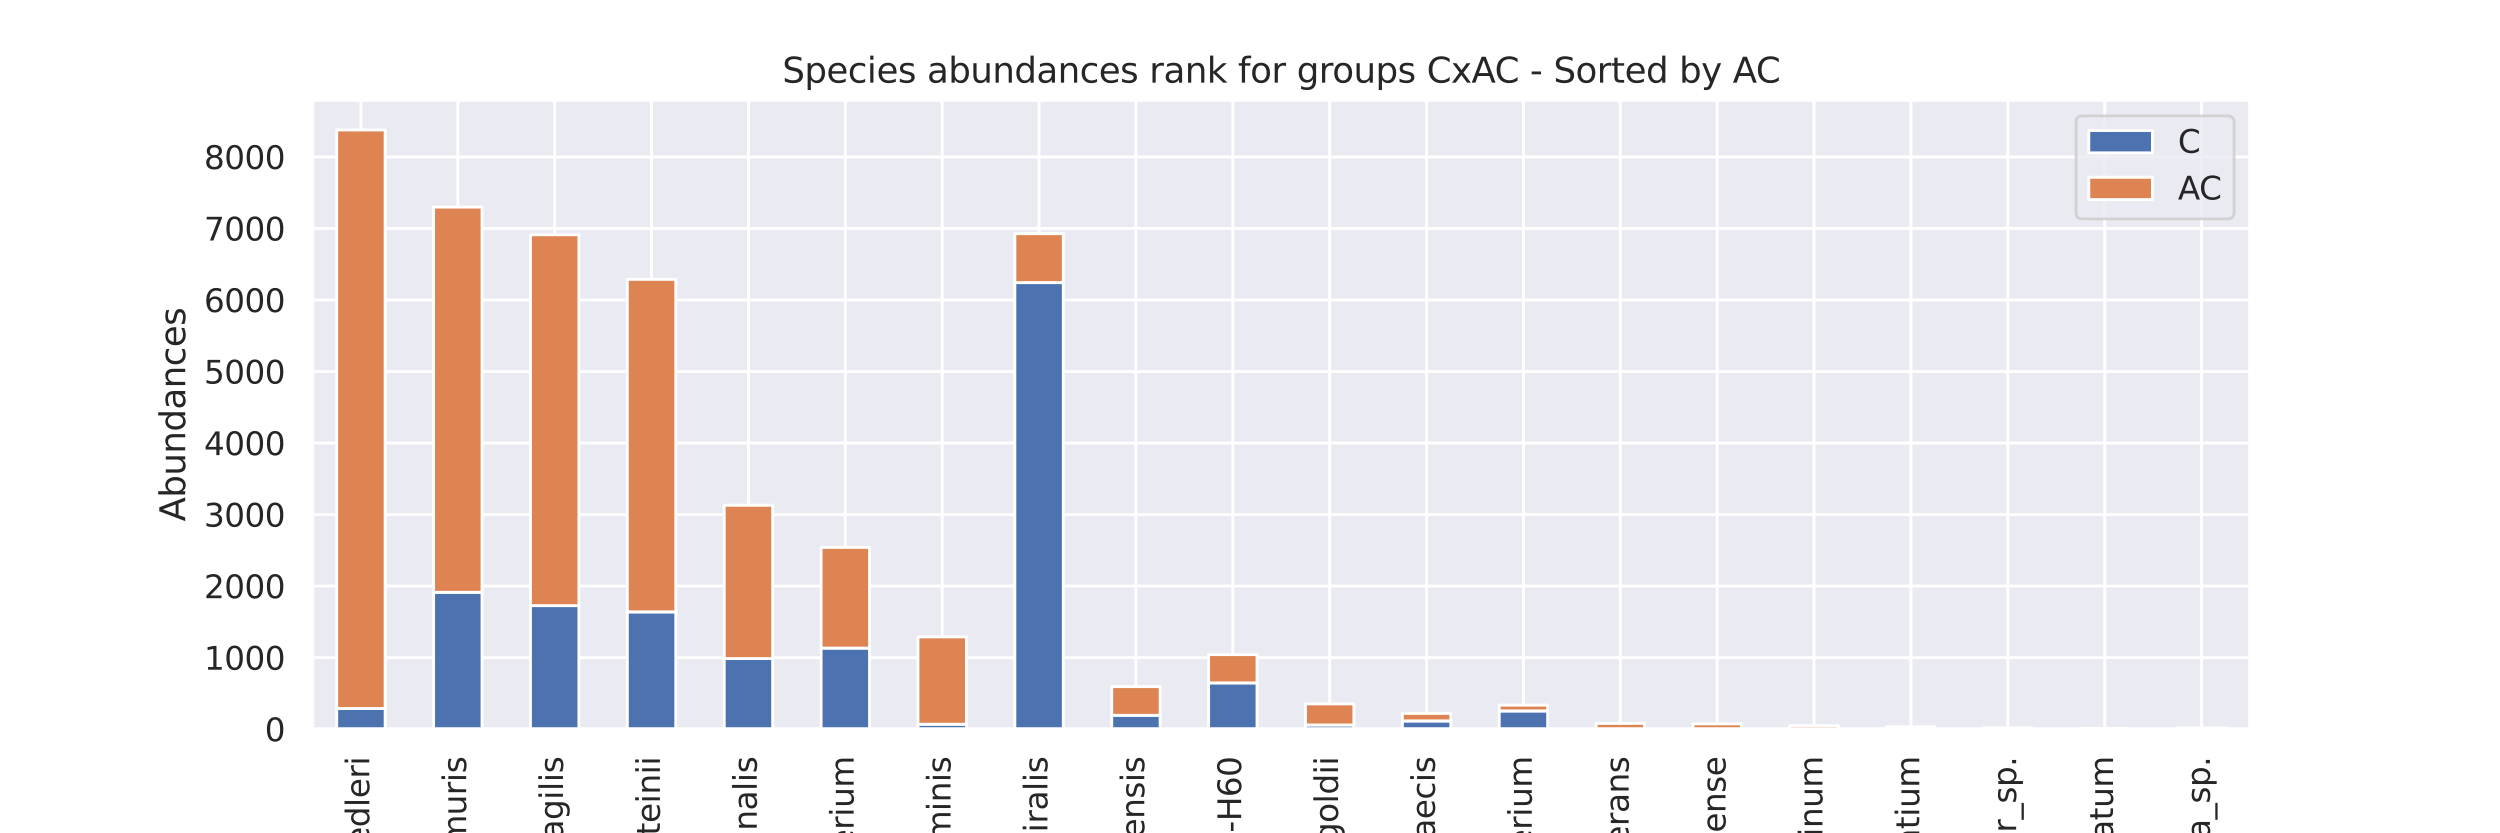 <?xml version="1.0" encoding="utf-8" standalone="no"?>
<!DOCTYPE svg PUBLIC "-//W3C//DTD SVG 1.1//EN"
  "http://www.w3.org/Graphics/SVG/1.1/DTD/svg11.dtd">
<svg xmlns:xlink="http://www.w3.org/1999/xlink" width="864pt" height="288pt" viewBox="0 0 864 288" xmlns="http://www.w3.org/2000/svg" version="1.1">
 <defs>
  <style type="text/css">*{stroke-linejoin: round; stroke-linecap: butt}</style>
 </defs>
 <g id="figure_1">
  <g id="patch_1">
   <path d="M 0 288 
L 864 288 
L 864 0 
L 0 0 
z
" style="fill: #ffffff"/>
  </g>
  <g id="axes_1">
   <g id="patch_2">
    <path d="M 108 252 
L 777.6 252 
L 777.6 34.56 
L 108 34.56 
z
" style="fill: #eaeaf2"/>
   </g>
   <g id="matplotlib.axis_1">
    <g id="xtick_1">
     <g id="line2d_1">
      <path d="M 124.74 252 
L 124.74 34.56 
" clip-path="url(#p557841ee46)" style="fill: none; stroke: #ffffff; stroke-linecap: round"/>
     </g>
     <g id="text_1">
      <!-- Mucispirillum_schaedleri -->
      <g style="fill: #262626" transform="translate(127.622 396.357)rotate(-90)scale(0.11 -0.11)">
       <defs>
        <path id="DejaVuSans-4d" d="M 628 4666 
L 1569 4666 
L 2759 1491 
L 3956 4666 
L 4897 4666 
L 4897 0 
L 4281 0 
L 4281 4097 
L 3078 897 
L 2444 897 
L 1241 4097 
L 1241 0 
L 628 0 
L 628 4666 
z
" transform="scale(0.016)"/>
        <path id="DejaVuSans-75" d="M 544 1381 
L 544 3500 
L 1119 3500 
L 1119 1403 
Q 1119 906 1312 657 
Q 1506 409 1894 409 
Q 2359 409 2629 706 
Q 2900 1003 2900 1516 
L 2900 3500 
L 3475 3500 
L 3475 0 
L 2900 0 
L 2900 538 
Q 2691 219 2414 64 
Q 2138 -91 1772 -91 
Q 1169 -91 856 284 
Q 544 659 544 1381 
z
M 1991 3584 
L 1991 3584 
z
" transform="scale(0.016)"/>
        <path id="DejaVuSans-63" d="M 3122 3366 
L 3122 2828 
Q 2878 2963 2633 3030 
Q 2388 3097 2138 3097 
Q 1578 3097 1268 2742 
Q 959 2388 959 1747 
Q 959 1106 1268 751 
Q 1578 397 2138 397 
Q 2388 397 2633 464 
Q 2878 531 3122 666 
L 3122 134 
Q 2881 22 2623 -34 
Q 2366 -91 2075 -91 
Q 1284 -91 818 406 
Q 353 903 353 1747 
Q 353 2603 823 3093 
Q 1294 3584 2113 3584 
Q 2378 3584 2631 3529 
Q 2884 3475 3122 3366 
z
" transform="scale(0.016)"/>
        <path id="DejaVuSans-69" d="M 603 3500 
L 1178 3500 
L 1178 0 
L 603 0 
L 603 3500 
z
M 603 4863 
L 1178 4863 
L 1178 4134 
L 603 4134 
L 603 4863 
z
" transform="scale(0.016)"/>
        <path id="DejaVuSans-73" d="M 2834 3397 
L 2834 2853 
Q 2591 2978 2328 3040 
Q 2066 3103 1784 3103 
Q 1356 3103 1142 2972 
Q 928 2841 928 2578 
Q 928 2378 1081 2264 
Q 1234 2150 1697 2047 
L 1894 2003 
Q 2506 1872 2764 1633 
Q 3022 1394 3022 966 
Q 3022 478 2636 193 
Q 2250 -91 1575 -91 
Q 1294 -91 989 -36 
Q 684 19 347 128 
L 347 722 
Q 666 556 975 473 
Q 1284 391 1588 391 
Q 1994 391 2212 530 
Q 2431 669 2431 922 
Q 2431 1156 2273 1281 
Q 2116 1406 1581 1522 
L 1381 1569 
Q 847 1681 609 1914 
Q 372 2147 372 2553 
Q 372 3047 722 3315 
Q 1072 3584 1716 3584 
Q 2034 3584 2315 3537 
Q 2597 3491 2834 3397 
z
" transform="scale(0.016)"/>
        <path id="DejaVuSans-70" d="M 1159 525 
L 1159 -1331 
L 581 -1331 
L 581 3500 
L 1159 3500 
L 1159 2969 
Q 1341 3281 1617 3432 
Q 1894 3584 2278 3584 
Q 2916 3584 3314 3078 
Q 3713 2572 3713 1747 
Q 3713 922 3314 415 
Q 2916 -91 2278 -91 
Q 1894 -91 1617 61 
Q 1341 213 1159 525 
z
M 3116 1747 
Q 3116 2381 2855 2742 
Q 2594 3103 2138 3103 
Q 1681 3103 1420 2742 
Q 1159 2381 1159 1747 
Q 1159 1113 1420 752 
Q 1681 391 2138 391 
Q 2594 391 2855 752 
Q 3116 1113 3116 1747 
z
" transform="scale(0.016)"/>
        <path id="DejaVuSans-72" d="M 2631 2963 
Q 2534 3019 2420 3045 
Q 2306 3072 2169 3072 
Q 1681 3072 1420 2755 
Q 1159 2438 1159 1844 
L 1159 0 
L 581 0 
L 581 3500 
L 1159 3500 
L 1159 2956 
Q 1341 3275 1631 3429 
Q 1922 3584 2338 3584 
Q 2397 3584 2469 3576 
Q 2541 3569 2628 3553 
L 2631 2963 
z
" transform="scale(0.016)"/>
        <path id="DejaVuSans-6c" d="M 603 4863 
L 1178 4863 
L 1178 0 
L 603 0 
L 603 4863 
z
" transform="scale(0.016)"/>
        <path id="DejaVuSans-6d" d="M 3328 2828 
Q 3544 3216 3844 3400 
Q 4144 3584 4550 3584 
Q 5097 3584 5394 3201 
Q 5691 2819 5691 2113 
L 5691 0 
L 5113 0 
L 5113 2094 
Q 5113 2597 4934 2840 
Q 4756 3084 4391 3084 
Q 3944 3084 3684 2787 
Q 3425 2491 3425 1978 
L 3425 0 
L 2847 0 
L 2847 2094 
Q 2847 2600 2669 2842 
Q 2491 3084 2119 3084 
Q 1678 3084 1418 2786 
Q 1159 2488 1159 1978 
L 1159 0 
L 581 0 
L 581 3500 
L 1159 3500 
L 1159 2956 
Q 1356 3278 1631 3431 
Q 1906 3584 2284 3584 
Q 2666 3584 2933 3390 
Q 3200 3197 3328 2828 
z
" transform="scale(0.016)"/>
        <path id="DejaVuSans-5f" d="M 3263 -1063 
L 3263 -1509 
L -63 -1509 
L -63 -1063 
L 3263 -1063 
z
" transform="scale(0.016)"/>
        <path id="DejaVuSans-68" d="M 3513 2113 
L 3513 0 
L 2938 0 
L 2938 2094 
Q 2938 2591 2744 2837 
Q 2550 3084 2163 3084 
Q 1697 3084 1428 2787 
Q 1159 2491 1159 1978 
L 1159 0 
L 581 0 
L 581 4863 
L 1159 4863 
L 1159 2956 
Q 1366 3272 1645 3428 
Q 1925 3584 2291 3584 
Q 2894 3584 3203 3211 
Q 3513 2838 3513 2113 
z
" transform="scale(0.016)"/>
        <path id="DejaVuSans-61" d="M 2194 1759 
Q 1497 1759 1228 1600 
Q 959 1441 959 1056 
Q 959 750 1161 570 
Q 1363 391 1709 391 
Q 2188 391 2477 730 
Q 2766 1069 2766 1631 
L 2766 1759 
L 2194 1759 
z
M 3341 1997 
L 3341 0 
L 2766 0 
L 2766 531 
Q 2569 213 2275 61 
Q 1981 -91 1556 -91 
Q 1019 -91 701 211 
Q 384 513 384 1019 
Q 384 1609 779 1909 
Q 1175 2209 1959 2209 
L 2766 2209 
L 2766 2266 
Q 2766 2663 2505 2880 
Q 2244 3097 1772 3097 
Q 1472 3097 1187 3025 
Q 903 2953 641 2809 
L 641 3341 
Q 956 3463 1253 3523 
Q 1550 3584 1831 3584 
Q 2591 3584 2966 3190 
Q 3341 2797 3341 1997 
z
" transform="scale(0.016)"/>
        <path id="DejaVuSans-65" d="M 3597 1894 
L 3597 1613 
L 953 1613 
Q 991 1019 1311 708 
Q 1631 397 2203 397 
Q 2534 397 2845 478 
Q 3156 559 3463 722 
L 3463 178 
Q 3153 47 2828 -22 
Q 2503 -91 2169 -91 
Q 1331 -91 842 396 
Q 353 884 353 1716 
Q 353 2575 817 3079 
Q 1281 3584 2069 3584 
Q 2775 3584 3186 3129 
Q 3597 2675 3597 1894 
z
M 3022 2063 
Q 3016 2534 2758 2815 
Q 2500 3097 2075 3097 
Q 1594 3097 1305 2825 
Q 1016 2553 972 2059 
L 3022 2063 
z
" transform="scale(0.016)"/>
        <path id="DejaVuSans-64" d="M 2906 2969 
L 2906 4863 
L 3481 4863 
L 3481 0 
L 2906 0 
L 2906 525 
Q 2725 213 2448 61 
Q 2172 -91 1784 -91 
Q 1150 -91 751 415 
Q 353 922 353 1747 
Q 353 2572 751 3078 
Q 1150 3584 1784 3584 
Q 2172 3584 2448 3432 
Q 2725 3281 2906 2969 
z
M 947 1747 
Q 947 1113 1208 752 
Q 1469 391 1925 391 
Q 2381 391 2643 752 
Q 2906 1113 2906 1747 
Q 2906 2381 2643 2742 
Q 2381 3103 1925 3103 
Q 1469 3103 1208 2742 
Q 947 2381 947 1747 
z
" transform="scale(0.016)"/>
       </defs>
       <use xlink:href="#DejaVuSans-4d"/>
       <use xlink:href="#DejaVuSans-75" x="86.279"/>
       <use xlink:href="#DejaVuSans-63" x="149.658"/>
       <use xlink:href="#DejaVuSans-69" x="204.639"/>
       <use xlink:href="#DejaVuSans-73" x="232.422"/>
       <use xlink:href="#DejaVuSans-70" x="284.521"/>
       <use xlink:href="#DejaVuSans-69" x="347.998"/>
       <use xlink:href="#DejaVuSans-72" x="375.781"/>
       <use xlink:href="#DejaVuSans-69" x="416.895"/>
       <use xlink:href="#DejaVuSans-6c" x="444.678"/>
       <use xlink:href="#DejaVuSans-6c" x="472.461"/>
       <use xlink:href="#DejaVuSans-75" x="500.244"/>
       <use xlink:href="#DejaVuSans-6d" x="563.623"/>
       <use xlink:href="#DejaVuSans-5f" x="661.035"/>
       <use xlink:href="#DejaVuSans-73" x="711.035"/>
       <use xlink:href="#DejaVuSans-63" x="763.135"/>
       <use xlink:href="#DejaVuSans-68" x="818.115"/>
       <use xlink:href="#DejaVuSans-61" x="881.494"/>
       <use xlink:href="#DejaVuSans-65" x="942.773"/>
       <use xlink:href="#DejaVuSans-64" x="1004.297"/>
       <use xlink:href="#DejaVuSans-6c" x="1067.773"/>
       <use xlink:href="#DejaVuSans-65" x="1095.557"/>
       <use xlink:href="#DejaVuSans-72" x="1157.08"/>
       <use xlink:href="#DejaVuSans-69" x="1198.193"/>
      </g>
     </g>
    </g>
    <g id="xtick_2">
     <g id="line2d_2">
      <path d="M 158.22 252 
L 158.22 34.56 
" clip-path="url(#p557841ee46)" style="fill: none; stroke: #ffffff; stroke-linecap: round"/>
     </g>
     <g id="text_2">
      <!-- Bacteroides_caecimuris -->
      <g style="fill: #262626" transform="translate(161.102 391.616)rotate(-90)scale(0.11 -0.11)">
       <defs>
        <path id="DejaVuSans-42" d="M 1259 2228 
L 1259 519 
L 2272 519 
Q 2781 519 3026 730 
Q 3272 941 3272 1375 
Q 3272 1813 3026 2020 
Q 2781 2228 2272 2228 
L 1259 2228 
z
M 1259 4147 
L 1259 2741 
L 2194 2741 
Q 2656 2741 2882 2914 
Q 3109 3088 3109 3444 
Q 3109 3797 2882 3972 
Q 2656 4147 2194 4147 
L 1259 4147 
z
M 628 4666 
L 2241 4666 
Q 2963 4666 3353 4366 
Q 3744 4066 3744 3513 
Q 3744 3084 3544 2831 
Q 3344 2578 2956 2516 
Q 3422 2416 3680 2098 
Q 3938 1781 3938 1306 
Q 3938 681 3513 340 
Q 3088 0 2303 0 
L 628 0 
L 628 4666 
z
" transform="scale(0.016)"/>
        <path id="DejaVuSans-74" d="M 1172 4494 
L 1172 3500 
L 2356 3500 
L 2356 3053 
L 1172 3053 
L 1172 1153 
Q 1172 725 1289 603 
Q 1406 481 1766 481 
L 2356 481 
L 2356 0 
L 1766 0 
Q 1100 0 847 248 
Q 594 497 594 1153 
L 594 3053 
L 172 3053 
L 172 3500 
L 594 3500 
L 594 4494 
L 1172 4494 
z
" transform="scale(0.016)"/>
        <path id="DejaVuSans-6f" d="M 1959 3097 
Q 1497 3097 1228 2736 
Q 959 2375 959 1747 
Q 959 1119 1226 758 
Q 1494 397 1959 397 
Q 2419 397 2687 759 
Q 2956 1122 2956 1747 
Q 2956 2369 2687 2733 
Q 2419 3097 1959 3097 
z
M 1959 3584 
Q 2709 3584 3137 3096 
Q 3566 2609 3566 1747 
Q 3566 888 3137 398 
Q 2709 -91 1959 -91 
Q 1206 -91 779 398 
Q 353 888 353 1747 
Q 353 2609 779 3096 
Q 1206 3584 1959 3584 
z
" transform="scale(0.016)"/>
       </defs>
       <use xlink:href="#DejaVuSans-42"/>
       <use xlink:href="#DejaVuSans-61" x="68.604"/>
       <use xlink:href="#DejaVuSans-63" x="129.883"/>
       <use xlink:href="#DejaVuSans-74" x="184.863"/>
       <use xlink:href="#DejaVuSans-65" x="224.072"/>
       <use xlink:href="#DejaVuSans-72" x="285.596"/>
       <use xlink:href="#DejaVuSans-6f" x="324.459"/>
       <use xlink:href="#DejaVuSans-69" x="385.641"/>
       <use xlink:href="#DejaVuSans-64" x="413.424"/>
       <use xlink:href="#DejaVuSans-65" x="476.9"/>
       <use xlink:href="#DejaVuSans-73" x="538.424"/>
       <use xlink:href="#DejaVuSans-5f" x="590.523"/>
       <use xlink:href="#DejaVuSans-63" x="640.523"/>
       <use xlink:href="#DejaVuSans-61" x="695.504"/>
       <use xlink:href="#DejaVuSans-65" x="756.783"/>
       <use xlink:href="#DejaVuSans-63" x="818.307"/>
       <use xlink:href="#DejaVuSans-69" x="873.287"/>
       <use xlink:href="#DejaVuSans-6d" x="901.07"/>
       <use xlink:href="#DejaVuSans-75" x="998.482"/>
       <use xlink:href="#DejaVuSans-72" x="1061.861"/>
       <use xlink:href="#DejaVuSans-69" x="1102.975"/>
       <use xlink:href="#DejaVuSans-73" x="1130.758"/>
      </g>
     </g>
    </g>
    <g id="xtick_3">
     <g id="line2d_3">
      <path d="M 191.7 252 
L 191.7 34.56 
" clip-path="url(#p557841ee46)" style="fill: none; stroke: #ffffff; stroke-linecap: round"/>
     </g>
     <g id="text_3">
      <!-- Bacteroides_fragilis -->
      <g style="fill: #262626" transform="translate(194.582 368.977)rotate(-90)scale(0.11 -0.11)">
       <defs>
        <path id="DejaVuSans-66" d="M 2375 4863 
L 2375 4384 
L 1825 4384 
Q 1516 4384 1395 4259 
Q 1275 4134 1275 3809 
L 1275 3500 
L 2222 3500 
L 2222 3053 
L 1275 3053 
L 1275 0 
L 697 0 
L 697 3053 
L 147 3053 
L 147 3500 
L 697 3500 
L 697 3744 
Q 697 4328 969 4595 
Q 1241 4863 1831 4863 
L 2375 4863 
z
" transform="scale(0.016)"/>
        <path id="DejaVuSans-67" d="M 2906 1791 
Q 2906 2416 2648 2759 
Q 2391 3103 1925 3103 
Q 1463 3103 1205 2759 
Q 947 2416 947 1791 
Q 947 1169 1205 825 
Q 1463 481 1925 481 
Q 2391 481 2648 825 
Q 2906 1169 2906 1791 
z
M 3481 434 
Q 3481 -459 3084 -895 
Q 2688 -1331 1869 -1331 
Q 1566 -1331 1297 -1286 
Q 1028 -1241 775 -1147 
L 775 -588 
Q 1028 -725 1275 -790 
Q 1522 -856 1778 -856 
Q 2344 -856 2625 -561 
Q 2906 -266 2906 331 
L 2906 616 
Q 2728 306 2450 153 
Q 2172 0 1784 0 
Q 1141 0 747 490 
Q 353 981 353 1791 
Q 353 2603 747 3093 
Q 1141 3584 1784 3584 
Q 2172 3584 2450 3431 
Q 2728 3278 2906 2969 
L 2906 3500 
L 3481 3500 
L 3481 434 
z
" transform="scale(0.016)"/>
       </defs>
       <use xlink:href="#DejaVuSans-42"/>
       <use xlink:href="#DejaVuSans-61" x="68.604"/>
       <use xlink:href="#DejaVuSans-63" x="129.883"/>
       <use xlink:href="#DejaVuSans-74" x="184.863"/>
       <use xlink:href="#DejaVuSans-65" x="224.072"/>
       <use xlink:href="#DejaVuSans-72" x="285.596"/>
       <use xlink:href="#DejaVuSans-6f" x="324.459"/>
       <use xlink:href="#DejaVuSans-69" x="385.641"/>
       <use xlink:href="#DejaVuSans-64" x="413.424"/>
       <use xlink:href="#DejaVuSans-65" x="476.9"/>
       <use xlink:href="#DejaVuSans-73" x="538.424"/>
       <use xlink:href="#DejaVuSans-5f" x="590.523"/>
       <use xlink:href="#DejaVuSans-66" x="640.523"/>
       <use xlink:href="#DejaVuSans-72" x="675.729"/>
       <use xlink:href="#DejaVuSans-61" x="716.842"/>
       <use xlink:href="#DejaVuSans-67" x="778.121"/>
       <use xlink:href="#DejaVuSans-69" x="841.598"/>
       <use xlink:href="#DejaVuSans-6c" x="869.381"/>
       <use xlink:href="#DejaVuSans-69" x="897.164"/>
       <use xlink:href="#DejaVuSans-73" x="924.947"/>
      </g>
     </g>
    </g>
    <g id="xtick_4">
     <g id="line2d_4">
      <path d="M 225.18 252 
L 225.18 34.56 
" clip-path="url(#p557841ee46)" style="fill: none; stroke: #ffffff; stroke-linecap: round"/>
     </g>
     <g id="text_4">
      <!-- Parabacteroides_goldsteinii -->
      <g style="fill: #262626" transform="translate(228.062 412.241)rotate(-90)scale(0.11 -0.11)">
       <defs>
        <path id="DejaVuSans-50" d="M 1259 4147 
L 1259 2394 
L 2053 2394 
Q 2494 2394 2734 2622 
Q 2975 2850 2975 3272 
Q 2975 3691 2734 3919 
Q 2494 4147 2053 4147 
L 1259 4147 
z
M 628 4666 
L 2053 4666 
Q 2838 4666 3239 4311 
Q 3641 3956 3641 3272 
Q 3641 2581 3239 2228 
Q 2838 1875 2053 1875 
L 1259 1875 
L 1259 0 
L 628 0 
L 628 4666 
z
" transform="scale(0.016)"/>
        <path id="DejaVuSans-62" d="M 3116 1747 
Q 3116 2381 2855 2742 
Q 2594 3103 2138 3103 
Q 1681 3103 1420 2742 
Q 1159 2381 1159 1747 
Q 1159 1113 1420 752 
Q 1681 391 2138 391 
Q 2594 391 2855 752 
Q 3116 1113 3116 1747 
z
M 1159 2969 
Q 1341 3281 1617 3432 
Q 1894 3584 2278 3584 
Q 2916 3584 3314 3078 
Q 3713 2572 3713 1747 
Q 3713 922 3314 415 
Q 2916 -91 2278 -91 
Q 1894 -91 1617 61 
Q 1341 213 1159 525 
L 1159 0 
L 581 0 
L 581 4863 
L 1159 4863 
L 1159 2969 
z
" transform="scale(0.016)"/>
        <path id="DejaVuSans-6e" d="M 3513 2113 
L 3513 0 
L 2938 0 
L 2938 2094 
Q 2938 2591 2744 2837 
Q 2550 3084 2163 3084 
Q 1697 3084 1428 2787 
Q 1159 2491 1159 1978 
L 1159 0 
L 581 0 
L 581 3500 
L 1159 3500 
L 1159 2956 
Q 1366 3272 1645 3428 
Q 1925 3584 2291 3584 
Q 2894 3584 3203 3211 
Q 3513 2838 3513 2113 
z
" transform="scale(0.016)"/>
       </defs>
       <use xlink:href="#DejaVuSans-50"/>
       <use xlink:href="#DejaVuSans-61" x="55.803"/>
       <use xlink:href="#DejaVuSans-72" x="117.082"/>
       <use xlink:href="#DejaVuSans-61" x="158.195"/>
       <use xlink:href="#DejaVuSans-62" x="219.475"/>
       <use xlink:href="#DejaVuSans-61" x="282.951"/>
       <use xlink:href="#DejaVuSans-63" x="344.23"/>
       <use xlink:href="#DejaVuSans-74" x="399.211"/>
       <use xlink:href="#DejaVuSans-65" x="438.42"/>
       <use xlink:href="#DejaVuSans-72" x="499.943"/>
       <use xlink:href="#DejaVuSans-6f" x="538.807"/>
       <use xlink:href="#DejaVuSans-69" x="599.988"/>
       <use xlink:href="#DejaVuSans-64" x="627.771"/>
       <use xlink:href="#DejaVuSans-65" x="691.248"/>
       <use xlink:href="#DejaVuSans-73" x="752.771"/>
       <use xlink:href="#DejaVuSans-5f" x="804.871"/>
       <use xlink:href="#DejaVuSans-67" x="854.871"/>
       <use xlink:href="#DejaVuSans-6f" x="918.348"/>
       <use xlink:href="#DejaVuSans-6c" x="979.529"/>
       <use xlink:href="#DejaVuSans-64" x="1007.312"/>
       <use xlink:href="#DejaVuSans-73" x="1070.789"/>
       <use xlink:href="#DejaVuSans-74" x="1122.889"/>
       <use xlink:href="#DejaVuSans-65" x="1162.098"/>
       <use xlink:href="#DejaVuSans-69" x="1223.621"/>
       <use xlink:href="#DejaVuSans-6e" x="1251.404"/>
       <use xlink:href="#DejaVuSans-69" x="1314.783"/>
       <use xlink:href="#DejaVuSans-69" x="1342.566"/>
      </g>
     </g>
    </g>
    <g id="xtick_5">
     <g id="line2d_5">
      <path d="M 258.66 252 
L 258.66 34.56 
" clip-path="url(#p557841ee46)" style="fill: none; stroke: #ffffff; stroke-linecap: round"/>
     </g>
     <g id="text_5">
      <!-- Lactobacillus_intestinalis -->
      <g style="fill: #262626" transform="translate(261.542 398.364)rotate(-90)scale(0.11 -0.11)">
       <defs>
        <path id="DejaVuSans-4c" d="M 628 4666 
L 1259 4666 
L 1259 531 
L 3531 531 
L 3531 0 
L 628 0 
L 628 4666 
z
" transform="scale(0.016)"/>
       </defs>
       <use xlink:href="#DejaVuSans-4c"/>
       <use xlink:href="#DejaVuSans-61" x="55.713"/>
       <use xlink:href="#DejaVuSans-63" x="116.992"/>
       <use xlink:href="#DejaVuSans-74" x="171.973"/>
       <use xlink:href="#DejaVuSans-6f" x="211.182"/>
       <use xlink:href="#DejaVuSans-62" x="272.363"/>
       <use xlink:href="#DejaVuSans-61" x="335.84"/>
       <use xlink:href="#DejaVuSans-63" x="397.119"/>
       <use xlink:href="#DejaVuSans-69" x="452.1"/>
       <use xlink:href="#DejaVuSans-6c" x="479.883"/>
       <use xlink:href="#DejaVuSans-6c" x="507.666"/>
       <use xlink:href="#DejaVuSans-75" x="535.449"/>
       <use xlink:href="#DejaVuSans-73" x="598.828"/>
       <use xlink:href="#DejaVuSans-5f" x="650.928"/>
       <use xlink:href="#DejaVuSans-69" x="700.928"/>
       <use xlink:href="#DejaVuSans-6e" x="728.711"/>
       <use xlink:href="#DejaVuSans-74" x="792.09"/>
       <use xlink:href="#DejaVuSans-65" x="831.299"/>
       <use xlink:href="#DejaVuSans-73" x="892.822"/>
       <use xlink:href="#DejaVuSans-74" x="944.922"/>
       <use xlink:href="#DejaVuSans-69" x="984.131"/>
       <use xlink:href="#DejaVuSans-6e" x="1011.914"/>
       <use xlink:href="#DejaVuSans-61" x="1075.293"/>
       <use xlink:href="#DejaVuSans-6c" x="1136.572"/>
       <use xlink:href="#DejaVuSans-69" x="1164.355"/>
       <use xlink:href="#DejaVuSans-73" x="1192.139"/>
      </g>
     </g>
    </g>
    <g id="xtick_6">
     <g id="line2d_6">
      <path d="M 292.14 252 
L 292.14 34.56 
" clip-path="url(#p557841ee46)" style="fill: none; stroke: #ffffff; stroke-linecap: round"/>
     </g>
     <g id="text_6">
      <!-- Clostridiales_bacterium -->
      <g style="fill: #262626" transform="translate(295.022 390.54)rotate(-90)scale(0.11 -0.11)">
       <defs>
        <path id="DejaVuSans-43" d="M 4122 4306 
L 4122 3641 
Q 3803 3938 3442 4084 
Q 3081 4231 2675 4231 
Q 1875 4231 1450 3742 
Q 1025 3253 1025 2328 
Q 1025 1406 1450 917 
Q 1875 428 2675 428 
Q 3081 428 3442 575 
Q 3803 722 4122 1019 
L 4122 359 
Q 3791 134 3420 21 
Q 3050 -91 2638 -91 
Q 1578 -91 968 557 
Q 359 1206 359 2328 
Q 359 3453 968 4101 
Q 1578 4750 2638 4750 
Q 3056 4750 3426 4639 
Q 3797 4528 4122 4306 
z
" transform="scale(0.016)"/>
       </defs>
       <use xlink:href="#DejaVuSans-43"/>
       <use xlink:href="#DejaVuSans-6c" x="69.824"/>
       <use xlink:href="#DejaVuSans-6f" x="97.607"/>
       <use xlink:href="#DejaVuSans-73" x="158.789"/>
       <use xlink:href="#DejaVuSans-74" x="210.889"/>
       <use xlink:href="#DejaVuSans-72" x="250.098"/>
       <use xlink:href="#DejaVuSans-69" x="291.211"/>
       <use xlink:href="#DejaVuSans-64" x="318.994"/>
       <use xlink:href="#DejaVuSans-69" x="382.471"/>
       <use xlink:href="#DejaVuSans-61" x="410.254"/>
       <use xlink:href="#DejaVuSans-6c" x="471.533"/>
       <use xlink:href="#DejaVuSans-65" x="499.316"/>
       <use xlink:href="#DejaVuSans-73" x="560.84"/>
       <use xlink:href="#DejaVuSans-5f" x="612.939"/>
       <use xlink:href="#DejaVuSans-62" x="662.939"/>
       <use xlink:href="#DejaVuSans-61" x="726.416"/>
       <use xlink:href="#DejaVuSans-63" x="787.695"/>
       <use xlink:href="#DejaVuSans-74" x="842.676"/>
       <use xlink:href="#DejaVuSans-65" x="881.885"/>
       <use xlink:href="#DejaVuSans-72" x="943.408"/>
       <use xlink:href="#DejaVuSans-69" x="984.521"/>
       <use xlink:href="#DejaVuSans-75" x="1012.305"/>
       <use xlink:href="#DejaVuSans-6d" x="1075.684"/>
      </g>
     </g>
    </g>
    <g id="xtick_7">
     <g id="line2d_7">
      <path d="M 325.62 252 
L 325.62 34.56 
" clip-path="url(#p557841ee46)" style="fill: none; stroke: #ffffff; stroke-linecap: round"/>
     </g>
     <g id="text_7">
      <!-- Chryseobacterium_hominis -->
      <g style="fill: #262626" transform="translate(328.502 411.262)rotate(-90)scale(0.11 -0.11)">
       <defs>
        <path id="DejaVuSans-79" d="M 2059 -325 
Q 1816 -950 1584 -1140 
Q 1353 -1331 966 -1331 
L 506 -1331 
L 506 -850 
L 844 -850 
Q 1081 -850 1212 -737 
Q 1344 -625 1503 -206 
L 1606 56 
L 191 3500 
L 800 3500 
L 1894 763 
L 2988 3500 
L 3597 3500 
L 2059 -325 
z
" transform="scale(0.016)"/>
       </defs>
       <use xlink:href="#DejaVuSans-43"/>
       <use xlink:href="#DejaVuSans-68" x="69.824"/>
       <use xlink:href="#DejaVuSans-72" x="133.203"/>
       <use xlink:href="#DejaVuSans-79" x="174.316"/>
       <use xlink:href="#DejaVuSans-73" x="233.496"/>
       <use xlink:href="#DejaVuSans-65" x="285.596"/>
       <use xlink:href="#DejaVuSans-6f" x="347.119"/>
       <use xlink:href="#DejaVuSans-62" x="408.301"/>
       <use xlink:href="#DejaVuSans-61" x="471.777"/>
       <use xlink:href="#DejaVuSans-63" x="533.057"/>
       <use xlink:href="#DejaVuSans-74" x="588.037"/>
       <use xlink:href="#DejaVuSans-65" x="627.246"/>
       <use xlink:href="#DejaVuSans-72" x="688.77"/>
       <use xlink:href="#DejaVuSans-69" x="729.883"/>
       <use xlink:href="#DejaVuSans-75" x="757.666"/>
       <use xlink:href="#DejaVuSans-6d" x="821.045"/>
       <use xlink:href="#DejaVuSans-5f" x="918.457"/>
       <use xlink:href="#DejaVuSans-68" x="968.457"/>
       <use xlink:href="#DejaVuSans-6f" x="1031.836"/>
       <use xlink:href="#DejaVuSans-6d" x="1093.018"/>
       <use xlink:href="#DejaVuSans-69" x="1190.43"/>
       <use xlink:href="#DejaVuSans-6e" x="1218.213"/>
       <use xlink:href="#DejaVuSans-69" x="1281.592"/>
       <use xlink:href="#DejaVuSans-73" x="1309.375"/>
      </g>
     </g>
    </g>
    <g id="xtick_8">
     <g id="line2d_8">
      <path d="M 359.1 252 
L 359.1 34.56 
" clip-path="url(#p557841ee46)" style="fill: none; stroke: #ffffff; stroke-linecap: round"/>
     </g>
     <g id="text_8">
      <!-- Trichinella_pseudospiralis -->
      <g style="fill: #262626" transform="translate(361.982 401.384)rotate(-90)scale(0.11 -0.11)">
       <defs>
        <path id="DejaVuSans-54" d="M -19 4666 
L 3928 4666 
L 3928 4134 
L 2272 4134 
L 2272 0 
L 1638 0 
L 1638 4134 
L -19 4134 
L -19 4666 
z
" transform="scale(0.016)"/>
       </defs>
       <use xlink:href="#DejaVuSans-54"/>
       <use xlink:href="#DejaVuSans-72" x="46.334"/>
       <use xlink:href="#DejaVuSans-69" x="87.447"/>
       <use xlink:href="#DejaVuSans-63" x="115.23"/>
       <use xlink:href="#DejaVuSans-68" x="170.211"/>
       <use xlink:href="#DejaVuSans-69" x="233.59"/>
       <use xlink:href="#DejaVuSans-6e" x="261.373"/>
       <use xlink:href="#DejaVuSans-65" x="324.752"/>
       <use xlink:href="#DejaVuSans-6c" x="386.275"/>
       <use xlink:href="#DejaVuSans-6c" x="414.059"/>
       <use xlink:href="#DejaVuSans-61" x="441.842"/>
       <use xlink:href="#DejaVuSans-5f" x="503.121"/>
       <use xlink:href="#DejaVuSans-70" x="553.121"/>
       <use xlink:href="#DejaVuSans-73" x="616.598"/>
       <use xlink:href="#DejaVuSans-65" x="668.697"/>
       <use xlink:href="#DejaVuSans-75" x="730.221"/>
       <use xlink:href="#DejaVuSans-64" x="793.6"/>
       <use xlink:href="#DejaVuSans-6f" x="857.076"/>
       <use xlink:href="#DejaVuSans-73" x="918.258"/>
       <use xlink:href="#DejaVuSans-70" x="970.357"/>
       <use xlink:href="#DejaVuSans-69" x="1033.834"/>
       <use xlink:href="#DejaVuSans-72" x="1061.617"/>
       <use xlink:href="#DejaVuSans-61" x="1102.73"/>
       <use xlink:href="#DejaVuSans-6c" x="1164.01"/>
       <use xlink:href="#DejaVuSans-69" x="1191.793"/>
       <use xlink:href="#DejaVuSans-73" x="1219.576"/>
      </g>
     </g>
    </g>
    <g id="xtick_9">
     <g id="line2d_9">
      <path d="M 392.58 252 
L 392.58 34.56 
" clip-path="url(#p557841ee46)" style="fill: none; stroke: #ffffff; stroke-linecap: round"/>
     </g>
     <g id="text_9">
      <!-- Alistipes_timonensis -->
      <g style="fill: #262626" transform="translate(395.462 373.258)rotate(-90)scale(0.11 -0.11)">
       <defs>
        <path id="DejaVuSans-41" d="M 2188 4044 
L 1331 1722 
L 3047 1722 
L 2188 4044 
z
M 1831 4666 
L 2547 4666 
L 4325 0 
L 3669 0 
L 3244 1197 
L 1141 1197 
L 716 0 
L 50 0 
L 1831 4666 
z
" transform="scale(0.016)"/>
       </defs>
       <use xlink:href="#DejaVuSans-41"/>
       <use xlink:href="#DejaVuSans-6c" x="68.408"/>
       <use xlink:href="#DejaVuSans-69" x="96.191"/>
       <use xlink:href="#DejaVuSans-73" x="123.975"/>
       <use xlink:href="#DejaVuSans-74" x="176.074"/>
       <use xlink:href="#DejaVuSans-69" x="215.283"/>
       <use xlink:href="#DejaVuSans-70" x="243.066"/>
       <use xlink:href="#DejaVuSans-65" x="306.543"/>
       <use xlink:href="#DejaVuSans-73" x="368.066"/>
       <use xlink:href="#DejaVuSans-5f" x="420.166"/>
       <use xlink:href="#DejaVuSans-74" x="470.166"/>
       <use xlink:href="#DejaVuSans-69" x="509.375"/>
       <use xlink:href="#DejaVuSans-6d" x="537.158"/>
       <use xlink:href="#DejaVuSans-6f" x="634.57"/>
       <use xlink:href="#DejaVuSans-6e" x="695.752"/>
       <use xlink:href="#DejaVuSans-65" x="759.131"/>
       <use xlink:href="#DejaVuSans-6e" x="820.654"/>
       <use xlink:href="#DejaVuSans-73" x="884.033"/>
       <use xlink:href="#DejaVuSans-69" x="936.133"/>
       <use xlink:href="#DejaVuSans-73" x="963.916"/>
      </g>
     </g>
    </g>
    <g id="xtick_10">
     <g id="line2d_10">
      <path d="M 426.06 252 
L 426.06 34.56 
" clip-path="url(#p557841ee46)" style="fill: none; stroke: #ffffff; stroke-linecap: round"/>
     </g>
     <g id="text_10">
      <!-- bacterium_NLAE-zl-H60 -->
      <g style="fill: #262626" transform="translate(428.942 391.235)rotate(-90)scale(0.11 -0.11)">
       <defs>
        <path id="DejaVuSans-4e" d="M 628 4666 
L 1478 4666 
L 3547 763 
L 3547 4666 
L 4159 4666 
L 4159 0 
L 3309 0 
L 1241 3903 
L 1241 0 
L 628 0 
L 628 4666 
z
" transform="scale(0.016)"/>
        <path id="DejaVuSans-45" d="M 628 4666 
L 3578 4666 
L 3578 4134 
L 1259 4134 
L 1259 2753 
L 3481 2753 
L 3481 2222 
L 1259 2222 
L 1259 531 
L 3634 531 
L 3634 0 
L 628 0 
L 628 4666 
z
" transform="scale(0.016)"/>
        <path id="DejaVuSans-2d" d="M 313 2009 
L 1997 2009 
L 1997 1497 
L 313 1497 
L 313 2009 
z
" transform="scale(0.016)"/>
        <path id="DejaVuSans-7a" d="M 353 3500 
L 3084 3500 
L 3084 2975 
L 922 459 
L 3084 459 
L 3084 0 
L 275 0 
L 275 525 
L 2438 3041 
L 353 3041 
L 353 3500 
z
" transform="scale(0.016)"/>
        <path id="DejaVuSans-48" d="M 628 4666 
L 1259 4666 
L 1259 2753 
L 3553 2753 
L 3553 4666 
L 4184 4666 
L 4184 0 
L 3553 0 
L 3553 2222 
L 1259 2222 
L 1259 0 
L 628 0 
L 628 4666 
z
" transform="scale(0.016)"/>
        <path id="DejaVuSans-36" d="M 2113 2584 
Q 1688 2584 1439 2293 
Q 1191 2003 1191 1497 
Q 1191 994 1439 701 
Q 1688 409 2113 409 
Q 2538 409 2786 701 
Q 3034 994 3034 1497 
Q 3034 2003 2786 2293 
Q 2538 2584 2113 2584 
z
M 3366 4563 
L 3366 3988 
Q 3128 4100 2886 4159 
Q 2644 4219 2406 4219 
Q 1781 4219 1451 3797 
Q 1122 3375 1075 2522 
Q 1259 2794 1537 2939 
Q 1816 3084 2150 3084 
Q 2853 3084 3261 2657 
Q 3669 2231 3669 1497 
Q 3669 778 3244 343 
Q 2819 -91 2113 -91 
Q 1303 -91 875 529 
Q 447 1150 447 2328 
Q 447 3434 972 4092 
Q 1497 4750 2381 4750 
Q 2619 4750 2861 4703 
Q 3103 4656 3366 4563 
z
" transform="scale(0.016)"/>
        <path id="DejaVuSans-30" d="M 2034 4250 
Q 1547 4250 1301 3770 
Q 1056 3291 1056 2328 
Q 1056 1369 1301 889 
Q 1547 409 2034 409 
Q 2525 409 2770 889 
Q 3016 1369 3016 2328 
Q 3016 3291 2770 3770 
Q 2525 4250 2034 4250 
z
M 2034 4750 
Q 2819 4750 3233 4129 
Q 3647 3509 3647 2328 
Q 3647 1150 3233 529 
Q 2819 -91 2034 -91 
Q 1250 -91 836 529 
Q 422 1150 422 2328 
Q 422 3509 836 4129 
Q 1250 4750 2034 4750 
z
" transform="scale(0.016)"/>
       </defs>
       <use xlink:href="#DejaVuSans-62"/>
       <use xlink:href="#DejaVuSans-61" x="63.477"/>
       <use xlink:href="#DejaVuSans-63" x="124.756"/>
       <use xlink:href="#DejaVuSans-74" x="179.736"/>
       <use xlink:href="#DejaVuSans-65" x="218.945"/>
       <use xlink:href="#DejaVuSans-72" x="280.469"/>
       <use xlink:href="#DejaVuSans-69" x="321.582"/>
       <use xlink:href="#DejaVuSans-75" x="349.365"/>
       <use xlink:href="#DejaVuSans-6d" x="412.744"/>
       <use xlink:href="#DejaVuSans-5f" x="510.156"/>
       <use xlink:href="#DejaVuSans-4e" x="560.156"/>
       <use xlink:href="#DejaVuSans-4c" x="634.961"/>
       <use xlink:href="#DejaVuSans-41" x="692.924"/>
       <use xlink:href="#DejaVuSans-45" x="761.332"/>
       <use xlink:href="#DejaVuSans-2d" x="824.516"/>
       <use xlink:href="#DejaVuSans-7a" x="860.6"/>
       <use xlink:href="#DejaVuSans-6c" x="913.09"/>
       <use xlink:href="#DejaVuSans-2d" x="940.873"/>
       <use xlink:href="#DejaVuSans-48" x="976.957"/>
       <use xlink:href="#DejaVuSans-36" x="1052.152"/>
       <use xlink:href="#DejaVuSans-30" x="1115.775"/>
      </g>
     </g>
    </g>
    <g id="xtick_11">
     <g id="line2d_11">
      <path d="M 459.54 252 
L 459.54 34.56 
" clip-path="url(#p557841ee46)" style="fill: none; stroke: #ffffff; stroke-linecap: round"/>
     </g>
     <g id="text_11">
      <!-- Alistipes_finegoldii -->
      <g style="fill: #262626" transform="translate(462.422 363.75)rotate(-90)scale(0.11 -0.11)">
       <use xlink:href="#DejaVuSans-41"/>
       <use xlink:href="#DejaVuSans-6c" x="68.408"/>
       <use xlink:href="#DejaVuSans-69" x="96.191"/>
       <use xlink:href="#DejaVuSans-73" x="123.975"/>
       <use xlink:href="#DejaVuSans-74" x="176.074"/>
       <use xlink:href="#DejaVuSans-69" x="215.283"/>
       <use xlink:href="#DejaVuSans-70" x="243.066"/>
       <use xlink:href="#DejaVuSans-65" x="306.543"/>
       <use xlink:href="#DejaVuSans-73" x="368.066"/>
       <use xlink:href="#DejaVuSans-5f" x="420.166"/>
       <use xlink:href="#DejaVuSans-66" x="470.166"/>
       <use xlink:href="#DejaVuSans-69" x="505.371"/>
       <use xlink:href="#DejaVuSans-6e" x="533.154"/>
       <use xlink:href="#DejaVuSans-65" x="596.533"/>
       <use xlink:href="#DejaVuSans-67" x="658.057"/>
       <use xlink:href="#DejaVuSans-6f" x="721.533"/>
       <use xlink:href="#DejaVuSans-6c" x="782.715"/>
       <use xlink:href="#DejaVuSans-64" x="810.498"/>
       <use xlink:href="#DejaVuSans-69" x="873.975"/>
       <use xlink:href="#DejaVuSans-69" x="901.758"/>
      </g>
     </g>
    </g>
    <g id="xtick_12">
     <g id="line2d_12">
      <path d="M 493.02 252 
L 493.02 34.56 
" clip-path="url(#p557841ee46)" style="fill: none; stroke: #ffffff; stroke-linecap: round"/>
     </g>
     <g id="text_12">
      <!-- Lactobacillus_faecis -->
      <g style="fill: #262626" transform="translate(495.902 370.819)rotate(-90)scale(0.11 -0.11)">
       <use xlink:href="#DejaVuSans-4c"/>
       <use xlink:href="#DejaVuSans-61" x="55.713"/>
       <use xlink:href="#DejaVuSans-63" x="116.992"/>
       <use xlink:href="#DejaVuSans-74" x="171.973"/>
       <use xlink:href="#DejaVuSans-6f" x="211.182"/>
       <use xlink:href="#DejaVuSans-62" x="272.363"/>
       <use xlink:href="#DejaVuSans-61" x="335.84"/>
       <use xlink:href="#DejaVuSans-63" x="397.119"/>
       <use xlink:href="#DejaVuSans-69" x="452.1"/>
       <use xlink:href="#DejaVuSans-6c" x="479.883"/>
       <use xlink:href="#DejaVuSans-6c" x="507.666"/>
       <use xlink:href="#DejaVuSans-75" x="535.449"/>
       <use xlink:href="#DejaVuSans-73" x="598.828"/>
       <use xlink:href="#DejaVuSans-5f" x="650.928"/>
       <use xlink:href="#DejaVuSans-66" x="700.928"/>
       <use xlink:href="#DejaVuSans-61" x="736.133"/>
       <use xlink:href="#DejaVuSans-65" x="797.412"/>
       <use xlink:href="#DejaVuSans-63" x="858.936"/>
       <use xlink:href="#DejaVuSans-69" x="913.916"/>
       <use xlink:href="#DejaVuSans-73" x="941.699"/>
      </g>
     </g>
    </g>
    <g id="xtick_13">
     <g id="line2d_13">
      <path d="M 526.5 252 
L 526.5 34.56 
" clip-path="url(#p557841ee46)" style="fill: none; stroke: #ffffff; stroke-linecap: round"/>
     </g>
     <g id="text_13">
      <!-- Lachnospiraceae_bacterium -->
      <g style="fill: #262626" transform="translate(529.382 416.067)rotate(-90)scale(0.11 -0.11)">
       <use xlink:href="#DejaVuSans-4c"/>
       <use xlink:href="#DejaVuSans-61" x="55.713"/>
       <use xlink:href="#DejaVuSans-63" x="116.992"/>
       <use xlink:href="#DejaVuSans-68" x="171.973"/>
       <use xlink:href="#DejaVuSans-6e" x="235.352"/>
       <use xlink:href="#DejaVuSans-6f" x="298.73"/>
       <use xlink:href="#DejaVuSans-73" x="359.912"/>
       <use xlink:href="#DejaVuSans-70" x="412.012"/>
       <use xlink:href="#DejaVuSans-69" x="475.488"/>
       <use xlink:href="#DejaVuSans-72" x="503.271"/>
       <use xlink:href="#DejaVuSans-61" x="544.385"/>
       <use xlink:href="#DejaVuSans-63" x="605.664"/>
       <use xlink:href="#DejaVuSans-65" x="660.645"/>
       <use xlink:href="#DejaVuSans-61" x="722.168"/>
       <use xlink:href="#DejaVuSans-65" x="783.447"/>
       <use xlink:href="#DejaVuSans-5f" x="844.971"/>
       <use xlink:href="#DejaVuSans-62" x="894.971"/>
       <use xlink:href="#DejaVuSans-61" x="958.447"/>
       <use xlink:href="#DejaVuSans-63" x="1019.727"/>
       <use xlink:href="#DejaVuSans-74" x="1074.707"/>
       <use xlink:href="#DejaVuSans-65" x="1113.916"/>
       <use xlink:href="#DejaVuSans-72" x="1175.439"/>
       <use xlink:href="#DejaVuSans-69" x="1216.553"/>
       <use xlink:href="#DejaVuSans-75" x="1244.336"/>
       <use xlink:href="#DejaVuSans-6d" x="1307.715"/>
      </g>
     </g>
    </g>
    <g id="xtick_14">
     <g id="line2d_14">
      <path d="M 559.98 252 
L 559.98 34.56 
" clip-path="url(#p557841ee46)" style="fill: none; stroke: #ffffff; stroke-linecap: round"/>
     </g>
     <g id="text_14">
      <!-- Pseudomonas_psychrotolerans -->
      <g style="fill: #262626" transform="translate(562.862 431.593)rotate(-90)scale(0.11 -0.11)">
       <use xlink:href="#DejaVuSans-50"/>
       <use xlink:href="#DejaVuSans-73" x="58.553"/>
       <use xlink:href="#DejaVuSans-65" x="110.652"/>
       <use xlink:href="#DejaVuSans-75" x="172.176"/>
       <use xlink:href="#DejaVuSans-64" x="235.555"/>
       <use xlink:href="#DejaVuSans-6f" x="299.031"/>
       <use xlink:href="#DejaVuSans-6d" x="360.213"/>
       <use xlink:href="#DejaVuSans-6f" x="457.625"/>
       <use xlink:href="#DejaVuSans-6e" x="518.807"/>
       <use xlink:href="#DejaVuSans-61" x="582.186"/>
       <use xlink:href="#DejaVuSans-73" x="643.465"/>
       <use xlink:href="#DejaVuSans-5f" x="695.564"/>
       <use xlink:href="#DejaVuSans-70" x="745.564"/>
       <use xlink:href="#DejaVuSans-73" x="809.041"/>
       <use xlink:href="#DejaVuSans-79" x="861.141"/>
       <use xlink:href="#DejaVuSans-63" x="920.32"/>
       <use xlink:href="#DejaVuSans-68" x="975.301"/>
       <use xlink:href="#DejaVuSans-72" x="1038.68"/>
       <use xlink:href="#DejaVuSans-6f" x="1077.543"/>
       <use xlink:href="#DejaVuSans-74" x="1138.725"/>
       <use xlink:href="#DejaVuSans-6f" x="1177.934"/>
       <use xlink:href="#DejaVuSans-6c" x="1239.115"/>
       <use xlink:href="#DejaVuSans-65" x="1266.898"/>
       <use xlink:href="#DejaVuSans-72" x="1328.422"/>
       <use xlink:href="#DejaVuSans-61" x="1369.535"/>
       <use xlink:href="#DejaVuSans-6e" x="1430.814"/>
       <use xlink:href="#DejaVuSans-73" x="1494.193"/>
      </g>
     </g>
    </g>
    <g id="xtick_15">
     <g id="line2d_15">
      <path d="M 593.46 252 
L 593.46 34.56 
" clip-path="url(#p557841ee46)" style="fill: none; stroke: #ffffff; stroke-linecap: round"/>
     </g>
     <g id="text_15">
      <!-- Sphingobacterium_daejeonense -->
      <g style="fill: #262626" transform="translate(596.342 438.053)rotate(-90)scale(0.11 -0.11)">
       <defs>
        <path id="DejaVuSans-53" d="M 3425 4513 
L 3425 3897 
Q 3066 4069 2747 4153 
Q 2428 4238 2131 4238 
Q 1616 4238 1336 4038 
Q 1056 3838 1056 3469 
Q 1056 3159 1242 3001 
Q 1428 2844 1947 2747 
L 2328 2669 
Q 3034 2534 3370 2195 
Q 3706 1856 3706 1288 
Q 3706 609 3251 259 
Q 2797 -91 1919 -91 
Q 1588 -91 1214 -16 
Q 841 59 441 206 
L 441 856 
Q 825 641 1194 531 
Q 1563 422 1919 422 
Q 2459 422 2753 634 
Q 3047 847 3047 1241 
Q 3047 1584 2836 1778 
Q 2625 1972 2144 2069 
L 1759 2144 
Q 1053 2284 737 2584 
Q 422 2884 422 3419 
Q 422 4038 858 4394 
Q 1294 4750 2059 4750 
Q 2388 4750 2728 4690 
Q 3069 4631 3425 4513 
z
" transform="scale(0.016)"/>
        <path id="DejaVuSans-6a" d="M 603 3500 
L 1178 3500 
L 1178 -63 
Q 1178 -731 923 -1031 
Q 669 -1331 103 -1331 
L -116 -1331 
L -116 -844 
L 38 -844 
Q 366 -844 484 -692 
Q 603 -541 603 -63 
L 603 3500 
z
M 603 4863 
L 1178 4863 
L 1178 4134 
L 603 4134 
L 603 4863 
z
" transform="scale(0.016)"/>
       </defs>
       <use xlink:href="#DejaVuSans-53"/>
       <use xlink:href="#DejaVuSans-70" x="63.477"/>
       <use xlink:href="#DejaVuSans-68" x="126.953"/>
       <use xlink:href="#DejaVuSans-69" x="190.332"/>
       <use xlink:href="#DejaVuSans-6e" x="218.115"/>
       <use xlink:href="#DejaVuSans-67" x="281.494"/>
       <use xlink:href="#DejaVuSans-6f" x="344.971"/>
       <use xlink:href="#DejaVuSans-62" x="406.152"/>
       <use xlink:href="#DejaVuSans-61" x="469.629"/>
       <use xlink:href="#DejaVuSans-63" x="530.908"/>
       <use xlink:href="#DejaVuSans-74" x="585.889"/>
       <use xlink:href="#DejaVuSans-65" x="625.098"/>
       <use xlink:href="#DejaVuSans-72" x="686.621"/>
       <use xlink:href="#DejaVuSans-69" x="727.734"/>
       <use xlink:href="#DejaVuSans-75" x="755.518"/>
       <use xlink:href="#DejaVuSans-6d" x="818.896"/>
       <use xlink:href="#DejaVuSans-5f" x="916.309"/>
       <use xlink:href="#DejaVuSans-64" x="966.309"/>
       <use xlink:href="#DejaVuSans-61" x="1029.785"/>
       <use xlink:href="#DejaVuSans-65" x="1091.064"/>
       <use xlink:href="#DejaVuSans-6a" x="1152.588"/>
       <use xlink:href="#DejaVuSans-65" x="1180.371"/>
       <use xlink:href="#DejaVuSans-6f" x="1241.895"/>
       <use xlink:href="#DejaVuSans-6e" x="1303.076"/>
       <use xlink:href="#DejaVuSans-65" x="1366.455"/>
       <use xlink:href="#DejaVuSans-6e" x="1427.979"/>
       <use xlink:href="#DejaVuSans-73" x="1491.357"/>
       <use xlink:href="#DejaVuSans-65" x="1543.457"/>
      </g>
     </g>
    </g>
    <g id="xtick_16">
     <g id="line2d_16">
      <path d="M 626.94 252 
L 626.94 34.56 
" clip-path="url(#p557841ee46)" style="fill: none; stroke: #ffffff; stroke-linecap: round"/>
     </g>
     <g id="text_16">
      <!-- [Clostridium]_colinum -->
      <g style="fill: #262626" transform="translate(629.822 381.945)rotate(-90)scale(0.11 -0.11)">
       <defs>
        <path id="DejaVuSans-5b" d="M 550 4863 
L 1875 4863 
L 1875 4416 
L 1125 4416 
L 1125 -397 
L 1875 -397 
L 1875 -844 
L 550 -844 
L 550 4863 
z
" transform="scale(0.016)"/>
        <path id="DejaVuSans-5d" d="M 1947 4863 
L 1947 -844 
L 622 -844 
L 622 -397 
L 1369 -397 
L 1369 4416 
L 622 4416 
L 622 4863 
L 1947 4863 
z
" transform="scale(0.016)"/>
       </defs>
       <use xlink:href="#DejaVuSans-5b"/>
       <use xlink:href="#DejaVuSans-43" x="39.014"/>
       <use xlink:href="#DejaVuSans-6c" x="108.838"/>
       <use xlink:href="#DejaVuSans-6f" x="136.621"/>
       <use xlink:href="#DejaVuSans-73" x="197.803"/>
       <use xlink:href="#DejaVuSans-74" x="249.902"/>
       <use xlink:href="#DejaVuSans-72" x="289.111"/>
       <use xlink:href="#DejaVuSans-69" x="330.225"/>
       <use xlink:href="#DejaVuSans-64" x="358.008"/>
       <use xlink:href="#DejaVuSans-69" x="421.484"/>
       <use xlink:href="#DejaVuSans-75" x="449.268"/>
       <use xlink:href="#DejaVuSans-6d" x="512.646"/>
       <use xlink:href="#DejaVuSans-5d" x="610.059"/>
       <use xlink:href="#DejaVuSans-5f" x="649.072"/>
       <use xlink:href="#DejaVuSans-63" x="699.072"/>
       <use xlink:href="#DejaVuSans-6f" x="754.053"/>
       <use xlink:href="#DejaVuSans-6c" x="815.234"/>
       <use xlink:href="#DejaVuSans-69" x="843.018"/>
       <use xlink:href="#DejaVuSans-6e" x="870.801"/>
       <use xlink:href="#DejaVuSans-75" x="934.18"/>
       <use xlink:href="#DejaVuSans-6d" x="997.559"/>
      </g>
     </g>
    </g>
    <g id="xtick_17">
     <g id="line2d_17">
      <path d="M 660.42 252 
L 660.42 34.56 
" clip-path="url(#p557841ee46)" style="fill: none; stroke: #ffffff; stroke-linecap: round"/>
     </g>
     <g id="text_17">
      <!-- Helicobacter_rodentium -->
      <g style="fill: #262626" transform="translate(663.302 393.089)rotate(-90)scale(0.11 -0.11)">
       <use xlink:href="#DejaVuSans-48"/>
       <use xlink:href="#DejaVuSans-65" x="75.195"/>
       <use xlink:href="#DejaVuSans-6c" x="136.719"/>
       <use xlink:href="#DejaVuSans-69" x="164.502"/>
       <use xlink:href="#DejaVuSans-63" x="192.285"/>
       <use xlink:href="#DejaVuSans-6f" x="247.266"/>
       <use xlink:href="#DejaVuSans-62" x="308.447"/>
       <use xlink:href="#DejaVuSans-61" x="371.924"/>
       <use xlink:href="#DejaVuSans-63" x="433.203"/>
       <use xlink:href="#DejaVuSans-74" x="488.184"/>
       <use xlink:href="#DejaVuSans-65" x="527.393"/>
       <use xlink:href="#DejaVuSans-72" x="588.916"/>
       <use xlink:href="#DejaVuSans-5f" x="630.029"/>
       <use xlink:href="#DejaVuSans-72" x="680.029"/>
       <use xlink:href="#DejaVuSans-6f" x="718.893"/>
       <use xlink:href="#DejaVuSans-64" x="780.074"/>
       <use xlink:href="#DejaVuSans-65" x="843.551"/>
       <use xlink:href="#DejaVuSans-6e" x="905.074"/>
       <use xlink:href="#DejaVuSans-74" x="968.453"/>
       <use xlink:href="#DejaVuSans-69" x="1007.662"/>
       <use xlink:href="#DejaVuSans-75" x="1035.445"/>
       <use xlink:href="#DejaVuSans-6d" x="1098.824"/>
      </g>
     </g>
    </g>
    <g id="xtick_18">
     <g id="line2d_18">
      <path d="M 693.9 252 
L 693.9 34.56 
" clip-path="url(#p557841ee46)" style="fill: none; stroke: #ffffff; stroke-linecap: round"/>
     </g>
     <g id="text_18">
      <!-- Acinetobacter_sp. -->
      <g style="fill: #262626" transform="translate(696.782 359.804)rotate(-90)scale(0.11 -0.11)">
       <defs>
        <path id="DejaVuSans-2e" d="M 684 794 
L 1344 794 
L 1344 0 
L 684 0 
L 684 794 
z
" transform="scale(0.016)"/>
       </defs>
       <use xlink:href="#DejaVuSans-41"/>
       <use xlink:href="#DejaVuSans-63" x="66.658"/>
       <use xlink:href="#DejaVuSans-69" x="121.639"/>
       <use xlink:href="#DejaVuSans-6e" x="149.422"/>
       <use xlink:href="#DejaVuSans-65" x="212.801"/>
       <use xlink:href="#DejaVuSans-74" x="274.324"/>
       <use xlink:href="#DejaVuSans-6f" x="313.533"/>
       <use xlink:href="#DejaVuSans-62" x="374.715"/>
       <use xlink:href="#DejaVuSans-61" x="438.191"/>
       <use xlink:href="#DejaVuSans-63" x="499.471"/>
       <use xlink:href="#DejaVuSans-74" x="554.451"/>
       <use xlink:href="#DejaVuSans-65" x="593.66"/>
       <use xlink:href="#DejaVuSans-72" x="655.184"/>
       <use xlink:href="#DejaVuSans-5f" x="696.297"/>
       <use xlink:href="#DejaVuSans-73" x="746.297"/>
       <use xlink:href="#DejaVuSans-70" x="798.396"/>
       <use xlink:href="#DejaVuSans-2e" x="861.873"/>
      </g>
     </g>
    </g>
    <g id="xtick_19">
     <g id="line2d_19">
      <path d="M 727.38 252 
L 727.38 34.56 
" clip-path="url(#p557841ee46)" style="fill: none; stroke: #ffffff; stroke-linecap: round"/>
     </g>
     <g id="text_19">
      <!-- [Clostridium]_cocleatum -->
      <g style="fill: #262626" transform="translate(730.262 395.788)rotate(-90)scale(0.11 -0.11)">
       <use xlink:href="#DejaVuSans-5b"/>
       <use xlink:href="#DejaVuSans-43" x="39.014"/>
       <use xlink:href="#DejaVuSans-6c" x="108.838"/>
       <use xlink:href="#DejaVuSans-6f" x="136.621"/>
       <use xlink:href="#DejaVuSans-73" x="197.803"/>
       <use xlink:href="#DejaVuSans-74" x="249.902"/>
       <use xlink:href="#DejaVuSans-72" x="289.111"/>
       <use xlink:href="#DejaVuSans-69" x="330.225"/>
       <use xlink:href="#DejaVuSans-64" x="358.008"/>
       <use xlink:href="#DejaVuSans-69" x="421.484"/>
       <use xlink:href="#DejaVuSans-75" x="449.268"/>
       <use xlink:href="#DejaVuSans-6d" x="512.646"/>
       <use xlink:href="#DejaVuSans-5d" x="610.059"/>
       <use xlink:href="#DejaVuSans-5f" x="649.072"/>
       <use xlink:href="#DejaVuSans-63" x="699.072"/>
       <use xlink:href="#DejaVuSans-6f" x="754.053"/>
       <use xlink:href="#DejaVuSans-63" x="815.234"/>
       <use xlink:href="#DejaVuSans-6c" x="870.215"/>
       <use xlink:href="#DejaVuSans-65" x="897.998"/>
       <use xlink:href="#DejaVuSans-61" x="959.521"/>
       <use xlink:href="#DejaVuSans-74" x="1020.801"/>
       <use xlink:href="#DejaVuSans-75" x="1060.01"/>
       <use xlink:href="#DejaVuSans-6d" x="1123.389"/>
      </g>
     </g>
    </g>
    <g id="xtick_20">
     <g id="line2d_20">
      <path d="M 760.86 252 
L 760.86 34.56 
" clip-path="url(#p557841ee46)" style="fill: none; stroke: #ffffff; stroke-linecap: round"/>
     </g>
     <g id="text_20">
      <!-- Globicatella_sp. -->
      <g style="fill: #262626" transform="translate(763.742 348.281)rotate(-90)scale(0.11 -0.11)">
       <defs>
        <path id="DejaVuSans-47" d="M 3809 666 
L 3809 1919 
L 2778 1919 
L 2778 2438 
L 4434 2438 
L 4434 434 
Q 4069 175 3628 42 
Q 3188 -91 2688 -91 
Q 1594 -91 976 548 
Q 359 1188 359 2328 
Q 359 3472 976 4111 
Q 1594 4750 2688 4750 
Q 3144 4750 3555 4637 
Q 3966 4525 4313 4306 
L 4313 3634 
Q 3963 3931 3569 4081 
Q 3175 4231 2741 4231 
Q 1884 4231 1454 3753 
Q 1025 3275 1025 2328 
Q 1025 1384 1454 906 
Q 1884 428 2741 428 
Q 3075 428 3337 486 
Q 3600 544 3809 666 
z
" transform="scale(0.016)"/>
       </defs>
       <use xlink:href="#DejaVuSans-47"/>
       <use xlink:href="#DejaVuSans-6c" x="77.49"/>
       <use xlink:href="#DejaVuSans-6f" x="105.273"/>
       <use xlink:href="#DejaVuSans-62" x="166.455"/>
       <use xlink:href="#DejaVuSans-69" x="229.932"/>
       <use xlink:href="#DejaVuSans-63" x="257.715"/>
       <use xlink:href="#DejaVuSans-61" x="312.695"/>
       <use xlink:href="#DejaVuSans-74" x="373.975"/>
       <use xlink:href="#DejaVuSans-65" x="413.184"/>
       <use xlink:href="#DejaVuSans-6c" x="474.707"/>
       <use xlink:href="#DejaVuSans-6c" x="502.49"/>
       <use xlink:href="#DejaVuSans-61" x="530.273"/>
       <use xlink:href="#DejaVuSans-5f" x="591.553"/>
       <use xlink:href="#DejaVuSans-73" x="641.553"/>
       <use xlink:href="#DejaVuSans-70" x="693.652"/>
       <use xlink:href="#DejaVuSans-2e" x="757.129"/>
      </g>
     </g>
    </g>
    <g id="text_21">
     <!-- Species -->
     <g style="fill: #262626" transform="translate(419.707 451.172)scale(0.12 -0.12)">
      <use xlink:href="#DejaVuSans-53"/>
      <use xlink:href="#DejaVuSans-70" x="63.477"/>
      <use xlink:href="#DejaVuSans-65" x="126.953"/>
      <use xlink:href="#DejaVuSans-63" x="188.477"/>
      <use xlink:href="#DejaVuSans-69" x="243.457"/>
      <use xlink:href="#DejaVuSans-65" x="271.24"/>
      <use xlink:href="#DejaVuSans-73" x="332.764"/>
     </g>
    </g>
   </g>
   <g id="matplotlib.axis_2">
    <g id="ytick_1">
     <g id="line2d_21">
      <path d="M 108 252 
L 777.6 252 
" clip-path="url(#p557841ee46)" style="fill: none; stroke: #ffffff; stroke-linecap: round"/>
     </g>
     <g id="text_22">
      <!-- 0 -->
      <g style="fill: #262626" transform="translate(91.501 256.179)scale(0.11 -0.11)">
       <use xlink:href="#DejaVuSans-30"/>
      </g>
     </g>
    </g>
    <g id="ytick_2">
     <g id="line2d_22">
      <path d="M 108 227.279 
L 777.6 227.279 
" clip-path="url(#p557841ee46)" style="fill: none; stroke: #ffffff; stroke-linecap: round"/>
     </g>
     <g id="text_23">
      <!-- 1000 -->
      <g style="fill: #262626" transform="translate(70.505 231.458)scale(0.11 -0.11)">
       <defs>
        <path id="DejaVuSans-31" d="M 794 531 
L 1825 531 
L 1825 4091 
L 703 3866 
L 703 4441 
L 1819 4666 
L 2450 4666 
L 2450 531 
L 3481 531 
L 3481 0 
L 794 0 
L 794 531 
z
" transform="scale(0.016)"/>
       </defs>
       <use xlink:href="#DejaVuSans-31"/>
       <use xlink:href="#DejaVuSans-30" x="63.623"/>
       <use xlink:href="#DejaVuSans-30" x="127.246"/>
       <use xlink:href="#DejaVuSans-30" x="190.869"/>
      </g>
     </g>
    </g>
    <g id="ytick_3">
     <g id="line2d_23">
      <path d="M 108 202.559 
L 777.6 202.559 
" clip-path="url(#p557841ee46)" style="fill: none; stroke: #ffffff; stroke-linecap: round"/>
     </g>
     <g id="text_24">
      <!-- 2000 -->
      <g style="fill: #262626" transform="translate(70.505 206.738)scale(0.11 -0.11)">
       <defs>
        <path id="DejaVuSans-32" d="M 1228 531 
L 3431 531 
L 3431 0 
L 469 0 
L 469 531 
Q 828 903 1448 1529 
Q 2069 2156 2228 2338 
Q 2531 2678 2651 2914 
Q 2772 3150 2772 3378 
Q 2772 3750 2511 3984 
Q 2250 4219 1831 4219 
Q 1534 4219 1204 4116 
Q 875 4013 500 3803 
L 500 4441 
Q 881 4594 1212 4672 
Q 1544 4750 1819 4750 
Q 2544 4750 2975 4387 
Q 3406 4025 3406 3419 
Q 3406 3131 3298 2873 
Q 3191 2616 2906 2266 
Q 2828 2175 2409 1742 
Q 1991 1309 1228 531 
z
" transform="scale(0.016)"/>
       </defs>
       <use xlink:href="#DejaVuSans-32"/>
       <use xlink:href="#DejaVuSans-30" x="63.623"/>
       <use xlink:href="#DejaVuSans-30" x="127.246"/>
       <use xlink:href="#DejaVuSans-30" x="190.869"/>
      </g>
     </g>
    </g>
    <g id="ytick_4">
     <g id="line2d_24">
      <path d="M 108 177.838 
L 777.6 177.838 
" clip-path="url(#p557841ee46)" style="fill: none; stroke: #ffffff; stroke-linecap: round"/>
     </g>
     <g id="text_25">
      <!-- 3000 -->
      <g style="fill: #262626" transform="translate(70.505 182.017)scale(0.11 -0.11)">
       <defs>
        <path id="DejaVuSans-33" d="M 2597 2516 
Q 3050 2419 3304 2112 
Q 3559 1806 3559 1356 
Q 3559 666 3084 287 
Q 2609 -91 1734 -91 
Q 1441 -91 1130 -33 
Q 819 25 488 141 
L 488 750 
Q 750 597 1062 519 
Q 1375 441 1716 441 
Q 2309 441 2620 675 
Q 2931 909 2931 1356 
Q 2931 1769 2642 2001 
Q 2353 2234 1838 2234 
L 1294 2234 
L 1294 2753 
L 1863 2753 
Q 2328 2753 2575 2939 
Q 2822 3125 2822 3475 
Q 2822 3834 2567 4026 
Q 2313 4219 1838 4219 
Q 1578 4219 1281 4162 
Q 984 4106 628 3988 
L 628 4550 
Q 988 4650 1302 4700 
Q 1616 4750 1894 4750 
Q 2613 4750 3031 4423 
Q 3450 4097 3450 3541 
Q 3450 3153 3228 2886 
Q 3006 2619 2597 2516 
z
" transform="scale(0.016)"/>
       </defs>
       <use xlink:href="#DejaVuSans-33"/>
       <use xlink:href="#DejaVuSans-30" x="63.623"/>
       <use xlink:href="#DejaVuSans-30" x="127.246"/>
       <use xlink:href="#DejaVuSans-30" x="190.869"/>
      </g>
     </g>
    </g>
    <g id="ytick_5">
     <g id="line2d_25">
      <path d="M 108 153.117 
L 777.6 153.117 
" clip-path="url(#p557841ee46)" style="fill: none; stroke: #ffffff; stroke-linecap: round"/>
     </g>
     <g id="text_26">
      <!-- 4000 -->
      <g style="fill: #262626" transform="translate(70.505 157.296)scale(0.11 -0.11)">
       <defs>
        <path id="DejaVuSans-34" d="M 2419 4116 
L 825 1625 
L 2419 1625 
L 2419 4116 
z
M 2253 4666 
L 3047 4666 
L 3047 1625 
L 3713 1625 
L 3713 1100 
L 3047 1100 
L 3047 0 
L 2419 0 
L 2419 1100 
L 313 1100 
L 313 1709 
L 2253 4666 
z
" transform="scale(0.016)"/>
       </defs>
       <use xlink:href="#DejaVuSans-34"/>
       <use xlink:href="#DejaVuSans-30" x="63.623"/>
       <use xlink:href="#DejaVuSans-30" x="127.246"/>
       <use xlink:href="#DejaVuSans-30" x="190.869"/>
      </g>
     </g>
    </g>
    <g id="ytick_6">
     <g id="line2d_26">
      <path d="M 108 128.396 
L 777.6 128.396 
" clip-path="url(#p557841ee46)" style="fill: none; stroke: #ffffff; stroke-linecap: round"/>
     </g>
     <g id="text_27">
      <!-- 5000 -->
      <g style="fill: #262626" transform="translate(70.505 132.575)scale(0.11 -0.11)">
       <defs>
        <path id="DejaVuSans-35" d="M 691 4666 
L 3169 4666 
L 3169 4134 
L 1269 4134 
L 1269 2991 
Q 1406 3038 1543 3061 
Q 1681 3084 1819 3084 
Q 2600 3084 3056 2656 
Q 3513 2228 3513 1497 
Q 3513 744 3044 326 
Q 2575 -91 1722 -91 
Q 1428 -91 1123 -41 
Q 819 9 494 109 
L 494 744 
Q 775 591 1075 516 
Q 1375 441 1709 441 
Q 2250 441 2565 725 
Q 2881 1009 2881 1497 
Q 2881 1984 2565 2268 
Q 2250 2553 1709 2553 
Q 1456 2553 1204 2497 
Q 953 2441 691 2322 
L 691 4666 
z
" transform="scale(0.016)"/>
       </defs>
       <use xlink:href="#DejaVuSans-35"/>
       <use xlink:href="#DejaVuSans-30" x="63.623"/>
       <use xlink:href="#DejaVuSans-30" x="127.246"/>
       <use xlink:href="#DejaVuSans-30" x="190.869"/>
      </g>
     </g>
    </g>
    <g id="ytick_7">
     <g id="line2d_27">
      <path d="M 108 103.676 
L 777.6 103.676 
" clip-path="url(#p557841ee46)" style="fill: none; stroke: #ffffff; stroke-linecap: round"/>
     </g>
     <g id="text_28">
      <!-- 6000 -->
      <g style="fill: #262626" transform="translate(70.505 107.855)scale(0.11 -0.11)">
       <use xlink:href="#DejaVuSans-36"/>
       <use xlink:href="#DejaVuSans-30" x="63.623"/>
       <use xlink:href="#DejaVuSans-30" x="127.246"/>
       <use xlink:href="#DejaVuSans-30" x="190.869"/>
      </g>
     </g>
    </g>
    <g id="ytick_8">
     <g id="line2d_28">
      <path d="M 108 78.955 
L 777.6 78.955 
" clip-path="url(#p557841ee46)" style="fill: none; stroke: #ffffff; stroke-linecap: round"/>
     </g>
     <g id="text_29">
      <!-- 7000 -->
      <g style="fill: #262626" transform="translate(70.505 83.134)scale(0.11 -0.11)">
       <defs>
        <path id="DejaVuSans-37" d="M 525 4666 
L 3525 4666 
L 3525 4397 
L 1831 0 
L 1172 0 
L 2766 4134 
L 525 4134 
L 525 4666 
z
" transform="scale(0.016)"/>
       </defs>
       <use xlink:href="#DejaVuSans-37"/>
       <use xlink:href="#DejaVuSans-30" x="63.623"/>
       <use xlink:href="#DejaVuSans-30" x="127.246"/>
       <use xlink:href="#DejaVuSans-30" x="190.869"/>
      </g>
     </g>
    </g>
    <g id="ytick_9">
     <g id="line2d_29">
      <path d="M 108 54.234 
L 777.6 54.234 
" clip-path="url(#p557841ee46)" style="fill: none; stroke: #ffffff; stroke-linecap: round"/>
     </g>
     <g id="text_30">
      <!-- 8000 -->
      <g style="fill: #262626" transform="translate(70.505 58.413)scale(0.11 -0.11)">
       <defs>
        <path id="DejaVuSans-38" d="M 2034 2216 
Q 1584 2216 1326 1975 
Q 1069 1734 1069 1313 
Q 1069 891 1326 650 
Q 1584 409 2034 409 
Q 2484 409 2743 651 
Q 3003 894 3003 1313 
Q 3003 1734 2745 1975 
Q 2488 2216 2034 2216 
z
M 1403 2484 
Q 997 2584 770 2862 
Q 544 3141 544 3541 
Q 544 4100 942 4425 
Q 1341 4750 2034 4750 
Q 2731 4750 3128 4425 
Q 3525 4100 3525 3541 
Q 3525 3141 3298 2862 
Q 3072 2584 2669 2484 
Q 3125 2378 3379 2068 
Q 3634 1759 3634 1313 
Q 3634 634 3220 271 
Q 2806 -91 2034 -91 
Q 1263 -91 848 271 
Q 434 634 434 1313 
Q 434 1759 690 2068 
Q 947 2378 1403 2484 
z
M 1172 3481 
Q 1172 3119 1398 2916 
Q 1625 2713 2034 2713 
Q 2441 2713 2670 2916 
Q 2900 3119 2900 3481 
Q 2900 3844 2670 4047 
Q 2441 4250 2034 4250 
Q 1625 4250 1398 4047 
Q 1172 3844 1172 3481 
z
" transform="scale(0.016)"/>
       </defs>
       <use xlink:href="#DejaVuSans-38"/>
       <use xlink:href="#DejaVuSans-30" x="63.623"/>
       <use xlink:href="#DejaVuSans-30" x="127.246"/>
       <use xlink:href="#DejaVuSans-30" x="190.869"/>
      </g>
     </g>
    </g>
    <g id="text_31">
     <!-- Abundances -->
     <g style="fill: #262626" transform="translate(64.009 180.203)rotate(-90)scale(0.12 -0.12)">
      <use xlink:href="#DejaVuSans-41"/>
      <use xlink:href="#DejaVuSans-62" x="68.408"/>
      <use xlink:href="#DejaVuSans-75" x="131.885"/>
      <use xlink:href="#DejaVuSans-6e" x="195.264"/>
      <use xlink:href="#DejaVuSans-64" x="258.643"/>
      <use xlink:href="#DejaVuSans-61" x="322.119"/>
      <use xlink:href="#DejaVuSans-6e" x="383.398"/>
      <use xlink:href="#DejaVuSans-63" x="446.777"/>
      <use xlink:href="#DejaVuSans-65" x="501.758"/>
      <use xlink:href="#DejaVuSans-73" x="563.281"/>
     </g>
    </g>
   </g>
   <g id="patch_3">
    <path d="M 116.37 252 
L 133.11 252 
L 133.11 244.856 
L 116.37 244.856 
z
" clip-path="url(#p557841ee46)" style="fill: #4c72b0; stroke: #ffffff; stroke-linejoin: miter"/>
   </g>
   <g id="patch_4">
    <path d="M 149.85 252 
L 166.59 252 
L 166.59 204.709 
L 149.85 204.709 
z
" clip-path="url(#p557841ee46)" style="fill: #4c72b0; stroke: #ffffff; stroke-linejoin: miter"/>
   </g>
   <g id="patch_5">
    <path d="M 183.33 252 
L 200.07 252 
L 200.07 209.307 
L 183.33 209.307 
z
" clip-path="url(#p557841ee46)" style="fill: #4c72b0; stroke: #ffffff; stroke-linejoin: miter"/>
   </g>
   <g id="patch_6">
    <path d="M 216.81 252 
L 233.55 252 
L 233.55 211.458 
L 216.81 211.458 
z
" clip-path="url(#p557841ee46)" style="fill: #4c72b0; stroke: #ffffff; stroke-linejoin: miter"/>
   </g>
   <g id="patch_7">
    <path d="M 250.29 252 
L 267.03 252 
L 267.03 227.601 
L 250.29 227.601 
z
" clip-path="url(#p557841ee46)" style="fill: #4c72b0; stroke: #ffffff; stroke-linejoin: miter"/>
   </g>
   <g id="patch_8">
    <path d="M 283.77 252 
L 300.51 252 
L 300.51 223.991 
L 283.77 223.991 
z
" clip-path="url(#p557841ee46)" style="fill: #4c72b0; stroke: #ffffff; stroke-linejoin: miter"/>
   </g>
   <g id="patch_9">
    <path d="M 317.25 252 
L 333.99 252 
L 333.99 250.294 
L 317.25 250.294 
z
" clip-path="url(#p557841ee46)" style="fill: #4c72b0; stroke: #ffffff; stroke-linejoin: miter"/>
   </g>
   <g id="patch_10">
    <path d="M 350.73 252 
L 367.47 252 
L 367.47 97.668 
L 350.73 97.668 
z
" clip-path="url(#p557841ee46)" style="fill: #4c72b0; stroke: #ffffff; stroke-linejoin: miter"/>
   </g>
   <g id="patch_11">
    <path d="M 384.21 252 
L 400.95 252 
L 400.95 247.204 
L 384.21 247.204 
z
" clip-path="url(#p557841ee46)" style="fill: #4c72b0; stroke: #ffffff; stroke-linejoin: miter"/>
   </g>
   <g id="patch_12">
    <path d="M 417.69 252 
L 434.43 252 
L 434.43 236.006 
L 417.69 236.006 
z
" clip-path="url(#p557841ee46)" style="fill: #4c72b0; stroke: #ffffff; stroke-linejoin: miter"/>
   </g>
   <g id="patch_13">
    <path d="M 451.17 252 
L 467.91 252 
L 467.91 250.541 
L 451.17 250.541 
z
" clip-path="url(#p557841ee46)" style="fill: #4c72b0; stroke: #ffffff; stroke-linejoin: miter"/>
   </g>
   <g id="patch_14">
    <path d="M 484.65 252 
L 501.39 252 
L 501.39 249.157 
L 484.65 249.157 
z
" clip-path="url(#p557841ee46)" style="fill: #4c72b0; stroke: #ffffff; stroke-linejoin: miter"/>
   </g>
   <g id="patch_15">
    <path d="M 518.13 252 
L 534.87 252 
L 534.87 245.696 
L 518.13 245.696 
z
" clip-path="url(#p557841ee46)" style="fill: #4c72b0; stroke: #ffffff; stroke-linejoin: miter"/>
   </g>
   <g id="patch_16">
    <path d="M 551.61 252 
L 568.35 252 
L 568.35 252 
L 551.61 252 
z
" clip-path="url(#p557841ee46)" style="fill: #4c72b0; stroke: #ffffff; stroke-linejoin: miter"/>
   </g>
   <g id="patch_17">
    <path d="M 585.09 252 
L 601.83 252 
L 601.83 252 
L 585.09 252 
z
" clip-path="url(#p557841ee46)" style="fill: #4c72b0; stroke: #ffffff; stroke-linejoin: miter"/>
   </g>
   <g id="patch_18">
    <path d="M 618.57 252 
L 635.31 252 
L 635.31 252 
L 618.57 252 
z
" clip-path="url(#p557841ee46)" style="fill: #4c72b0; stroke: #ffffff; stroke-linejoin: miter"/>
   </g>
   <g id="patch_19">
    <path d="M 652.05 252 
L 668.79 252 
L 668.79 252 
L 652.05 252 
z
" clip-path="url(#p557841ee46)" style="fill: #4c72b0; stroke: #ffffff; stroke-linejoin: miter"/>
   </g>
   <g id="patch_20">
    <path d="M 685.53 252 
L 702.27 252 
L 702.27 252 
L 685.53 252 
z
" clip-path="url(#p557841ee46)" style="fill: #4c72b0; stroke: #ffffff; stroke-linejoin: miter"/>
   </g>
   <g id="patch_21">
    <path d="M 719.01 252 
L 735.75 252 
L 735.75 252 
L 719.01 252 
z
" clip-path="url(#p557841ee46)" style="fill: #4c72b0; stroke: #ffffff; stroke-linejoin: miter"/>
   </g>
   <g id="patch_22">
    <path d="M 752.49 252 
L 769.23 252 
L 769.23 251.58 
L 752.49 251.58 
z
" clip-path="url(#p557841ee46)" style="fill: #4c72b0; stroke: #ffffff; stroke-linejoin: miter"/>
   </g>
   <g id="patch_23">
    <path d="M 116.37 244.856 
L 133.11 244.856 
L 133.11 44.914 
L 116.37 44.914 
z
" clip-path="url(#p557841ee46)" style="fill: #dd8452; stroke: #ffffff; stroke-linejoin: miter"/>
   </g>
   <g id="patch_24">
    <path d="M 149.85 204.709 
L 166.59 204.709 
L 166.59 71.563 
L 149.85 71.563 
z
" clip-path="url(#p557841ee46)" style="fill: #dd8452; stroke: #ffffff; stroke-linejoin: miter"/>
   </g>
   <g id="patch_25">
    <path d="M 183.33 209.307 
L 200.07 209.307 
L 200.07 81.13 
L 183.33 81.13 
z
" clip-path="url(#p557841ee46)" style="fill: #dd8452; stroke: #ffffff; stroke-linejoin: miter"/>
   </g>
   <g id="patch_26">
    <path d="M 216.81 211.458 
L 233.55 211.458 
L 233.55 96.556 
L 216.81 96.556 
z
" clip-path="url(#p557841ee46)" style="fill: #dd8452; stroke: #ffffff; stroke-linejoin: miter"/>
   </g>
   <g id="patch_27">
    <path d="M 250.29 227.601 
L 267.03 227.601 
L 267.03 174.624 
L 250.29 174.624 
z
" clip-path="url(#p557841ee46)" style="fill: #dd8452; stroke: #ffffff; stroke-linejoin: miter"/>
   </g>
   <g id="patch_28">
    <path d="M 283.77 223.991 
L 300.51 223.991 
L 300.51 189.185 
L 283.77 189.185 
z
" clip-path="url(#p557841ee46)" style="fill: #dd8452; stroke: #ffffff; stroke-linejoin: miter"/>
   </g>
   <g id="patch_29">
    <path d="M 317.25 250.294 
L 333.99 250.294 
L 333.99 220.11 
L 317.25 220.11 
z
" clip-path="url(#p557841ee46)" style="fill: #dd8452; stroke: #ffffff; stroke-linejoin: miter"/>
   </g>
   <g id="patch_30">
    <path d="M 350.73 97.668 
L 367.47 97.668 
L 367.47 80.759 
L 350.73 80.759 
z
" clip-path="url(#p557841ee46)" style="fill: #dd8452; stroke: #ffffff; stroke-linejoin: miter"/>
   </g>
   <g id="patch_31">
    <path d="M 384.21 247.204 
L 400.95 247.204 
L 400.95 237.291 
L 384.21 237.291 
z
" clip-path="url(#p557841ee46)" style="fill: #dd8452; stroke: #ffffff; stroke-linejoin: miter"/>
   </g>
   <g id="patch_32">
    <path d="M 417.69 236.006 
L 434.43 236.006 
L 434.43 226.241 
L 417.69 226.241 
z
" clip-path="url(#p557841ee46)" style="fill: #dd8452; stroke: #ffffff; stroke-linejoin: miter"/>
   </g>
   <g id="patch_33">
    <path d="M 451.17 250.541 
L 467.91 250.541 
L 467.91 243.274 
L 451.17 243.274 
z
" clip-path="url(#p557841ee46)" style="fill: #dd8452; stroke: #ffffff; stroke-linejoin: miter"/>
   </g>
   <g id="patch_34">
    <path d="M 484.65 249.157 
L 501.39 249.157 
L 501.39 246.561 
L 484.65 246.561 
z
" clip-path="url(#p557841ee46)" style="fill: #dd8452; stroke: #ffffff; stroke-linejoin: miter"/>
   </g>
   <g id="patch_35">
    <path d="M 518.13 245.696 
L 534.87 245.696 
L 534.87 243.694 
L 518.13 243.694 
z
" clip-path="url(#p557841ee46)" style="fill: #dd8452; stroke: #ffffff; stroke-linejoin: miter"/>
   </g>
   <g id="patch_36">
    <path d="M 551.61 252 
L 568.35 252 
L 568.35 250.022 
L 551.61 250.022 
z
" clip-path="url(#p557841ee46)" style="fill: #dd8452; stroke: #ffffff; stroke-linejoin: miter"/>
   </g>
   <g id="patch_37">
    <path d="M 585.09 252 
L 601.83 252 
L 601.83 250.171 
L 585.09 250.171 
z
" clip-path="url(#p557841ee46)" style="fill: #dd8452; stroke: #ffffff; stroke-linejoin: miter"/>
   </g>
   <g id="patch_38">
    <path d="M 618.57 252 
L 635.31 252 
L 635.31 250.764 
L 618.57 250.764 
z
" clip-path="url(#p557841ee46)" style="fill: #dd8452; stroke: #ffffff; stroke-linejoin: miter"/>
   </g>
   <g id="patch_39">
    <path d="M 652.05 252 
L 668.79 252 
L 668.79 251.159 
L 652.05 251.159 
z
" clip-path="url(#p557841ee46)" style="fill: #dd8452; stroke: #ffffff; stroke-linejoin: miter"/>
   </g>
   <g id="patch_40">
    <path d="M 685.53 252 
L 702.27 252 
L 702.27 251.53 
L 685.53 251.53 
z
" clip-path="url(#p557841ee46)" style="fill: #dd8452; stroke: #ffffff; stroke-linejoin: miter"/>
   </g>
   <g id="patch_41">
    <path d="M 719.01 252 
L 735.75 252 
L 735.75 251.753 
L 719.01 251.753 
z
" clip-path="url(#p557841ee46)" style="fill: #dd8452; stroke: #ffffff; stroke-linejoin: miter"/>
   </g>
   <g id="patch_42">
    <path d="M 752.49 252 
L 769.23 252 
L 769.23 252 
L 752.49 252 
z
" clip-path="url(#p557841ee46)" style="fill: #dd8452; stroke: #ffffff; stroke-linejoin: miter"/>
   </g>
   <g id="patch_43">
    <path d="M 108 252 
L 108 34.56 
" style="fill: none; stroke: #ffffff; stroke-width: 1.25; stroke-linejoin: miter; stroke-linecap: square"/>
   </g>
   <g id="patch_44">
    <path d="M 777.6 252 
L 777.6 34.56 
" style="fill: none; stroke: #ffffff; stroke-width: 1.25; stroke-linejoin: miter; stroke-linecap: square"/>
   </g>
   <g id="patch_45">
    <path d="M 108 252 
L 777.6 252 
" style="fill: none; stroke: #ffffff; stroke-width: 1.25; stroke-linejoin: miter; stroke-linecap: square"/>
   </g>
   <g id="patch_46">
    <path d="M 108 34.56 
L 777.6 34.56 
" style="fill: none; stroke: #ffffff; stroke-width: 1.25; stroke-linejoin: miter; stroke-linecap: square"/>
   </g>
   <g id="text_32">
    <!-- Species abundances rank for groups CxAC - Sorted by AC -->
    <g style="fill: #262626" transform="translate(270.385 28.56)scale(0.12 -0.12)">
     <defs>
      <path id="DejaVuSans-20" transform="scale(0.016)"/>
      <path id="DejaVuSans-6b" d="M 581 4863 
L 1159 4863 
L 1159 1991 
L 2875 3500 
L 3609 3500 
L 1753 1863 
L 3688 0 
L 2938 0 
L 1159 1709 
L 1159 0 
L 581 0 
L 581 4863 
z
" transform="scale(0.016)"/>
      <path id="DejaVuSans-78" d="M 3513 3500 
L 2247 1797 
L 3578 0 
L 2900 0 
L 1881 1375 
L 863 0 
L 184 0 
L 1544 1831 
L 300 3500 
L 978 3500 
L 1906 2253 
L 2834 3500 
L 3513 3500 
z
" transform="scale(0.016)"/>
     </defs>
     <use xlink:href="#DejaVuSans-53"/>
     <use xlink:href="#DejaVuSans-70" x="63.477"/>
     <use xlink:href="#DejaVuSans-65" x="126.953"/>
     <use xlink:href="#DejaVuSans-63" x="188.477"/>
     <use xlink:href="#DejaVuSans-69" x="243.457"/>
     <use xlink:href="#DejaVuSans-65" x="271.24"/>
     <use xlink:href="#DejaVuSans-73" x="332.764"/>
     <use xlink:href="#DejaVuSans-20" x="384.863"/>
     <use xlink:href="#DejaVuSans-61" x="416.65"/>
     <use xlink:href="#DejaVuSans-62" x="477.93"/>
     <use xlink:href="#DejaVuSans-75" x="541.406"/>
     <use xlink:href="#DejaVuSans-6e" x="604.785"/>
     <use xlink:href="#DejaVuSans-64" x="668.164"/>
     <use xlink:href="#DejaVuSans-61" x="731.641"/>
     <use xlink:href="#DejaVuSans-6e" x="792.92"/>
     <use xlink:href="#DejaVuSans-63" x="856.299"/>
     <use xlink:href="#DejaVuSans-65" x="911.279"/>
     <use xlink:href="#DejaVuSans-73" x="972.803"/>
     <use xlink:href="#DejaVuSans-20" x="1024.902"/>
     <use xlink:href="#DejaVuSans-72" x="1056.689"/>
     <use xlink:href="#DejaVuSans-61" x="1097.803"/>
     <use xlink:href="#DejaVuSans-6e" x="1159.082"/>
     <use xlink:href="#DejaVuSans-6b" x="1222.461"/>
     <use xlink:href="#DejaVuSans-20" x="1280.371"/>
     <use xlink:href="#DejaVuSans-66" x="1312.158"/>
     <use xlink:href="#DejaVuSans-6f" x="1347.363"/>
     <use xlink:href="#DejaVuSans-72" x="1408.545"/>
     <use xlink:href="#DejaVuSans-20" x="1449.658"/>
     <use xlink:href="#DejaVuSans-67" x="1481.445"/>
     <use xlink:href="#DejaVuSans-72" x="1544.922"/>
     <use xlink:href="#DejaVuSans-6f" x="1583.785"/>
     <use xlink:href="#DejaVuSans-75" x="1644.967"/>
     <use xlink:href="#DejaVuSans-70" x="1708.346"/>
     <use xlink:href="#DejaVuSans-73" x="1771.822"/>
     <use xlink:href="#DejaVuSans-20" x="1823.922"/>
     <use xlink:href="#DejaVuSans-43" x="1855.709"/>
     <use xlink:href="#DejaVuSans-78" x="1925.533"/>
     <use xlink:href="#DejaVuSans-41" x="1984.713"/>
     <use xlink:href="#DejaVuSans-43" x="2051.371"/>
     <use xlink:href="#DejaVuSans-20" x="2121.195"/>
     <use xlink:href="#DejaVuSans-2d" x="2152.982"/>
     <use xlink:href="#DejaVuSans-20" x="2189.066"/>
     <use xlink:href="#DejaVuSans-53" x="2220.854"/>
     <use xlink:href="#DejaVuSans-6f" x="2284.33"/>
     <use xlink:href="#DejaVuSans-72" x="2345.512"/>
     <use xlink:href="#DejaVuSans-74" x="2386.625"/>
     <use xlink:href="#DejaVuSans-65" x="2425.834"/>
     <use xlink:href="#DejaVuSans-64" x="2487.357"/>
     <use xlink:href="#DejaVuSans-20" x="2550.834"/>
     <use xlink:href="#DejaVuSans-62" x="2582.621"/>
     <use xlink:href="#DejaVuSans-79" x="2646.098"/>
     <use xlink:href="#DejaVuSans-20" x="2705.277"/>
     <use xlink:href="#DejaVuSans-41" x="2737.064"/>
     <use xlink:href="#DejaVuSans-43" x="2803.723"/>
    </g>
   </g>
   <g id="legend_1">
    <g id="patch_47">
     <path d="M 719.687 75.652 
L 769.9 75.652 
Q 772.1 75.652 772.1 73.452 
L 772.1 42.26 
Q 772.1 40.06 769.9 40.06 
L 719.687 40.06 
Q 717.487 40.06 717.487 42.26 
L 717.487 73.452 
Q 717.487 75.652 719.687 75.652 
z
" style="fill: #eaeaf2; opacity: 0.8; stroke: #cccccc; stroke-linejoin: miter"/>
    </g>
    <g id="patch_48">
     <path d="M 721.887 52.818 
L 743.887 52.818 
L 743.887 45.118 
L 721.887 45.118 
z
" style="fill: #4c72b0; stroke: #ffffff; stroke-linejoin: miter"/>
    </g>
    <g id="text_33">
     <!-- C -->
     <g style="fill: #262626" transform="translate(752.687 52.818)scale(0.11 -0.11)">
      <use xlink:href="#DejaVuSans-43"/>
     </g>
    </g>
    <g id="patch_49">
     <path d="M 721.887 68.964 
L 743.887 68.964 
L 743.887 61.264 
L 721.887 61.264 
z
" style="fill: #dd8452; stroke: #ffffff; stroke-linejoin: miter"/>
    </g>
    <g id="text_34">
     <!-- AC -->
     <g style="fill: #262626" transform="translate(752.687 68.964)scale(0.11 -0.11)">
      <use xlink:href="#DejaVuSans-41"/>
      <use xlink:href="#DejaVuSans-43" x="66.658"/>
     </g>
    </g>
   </g>
  </g>
 </g>
 <defs>
  <clipPath id="p557841ee46">
   <rect x="108" y="34.56" width="669.6" height="217.44"/>
  </clipPath>
 </defs>
</svg>
